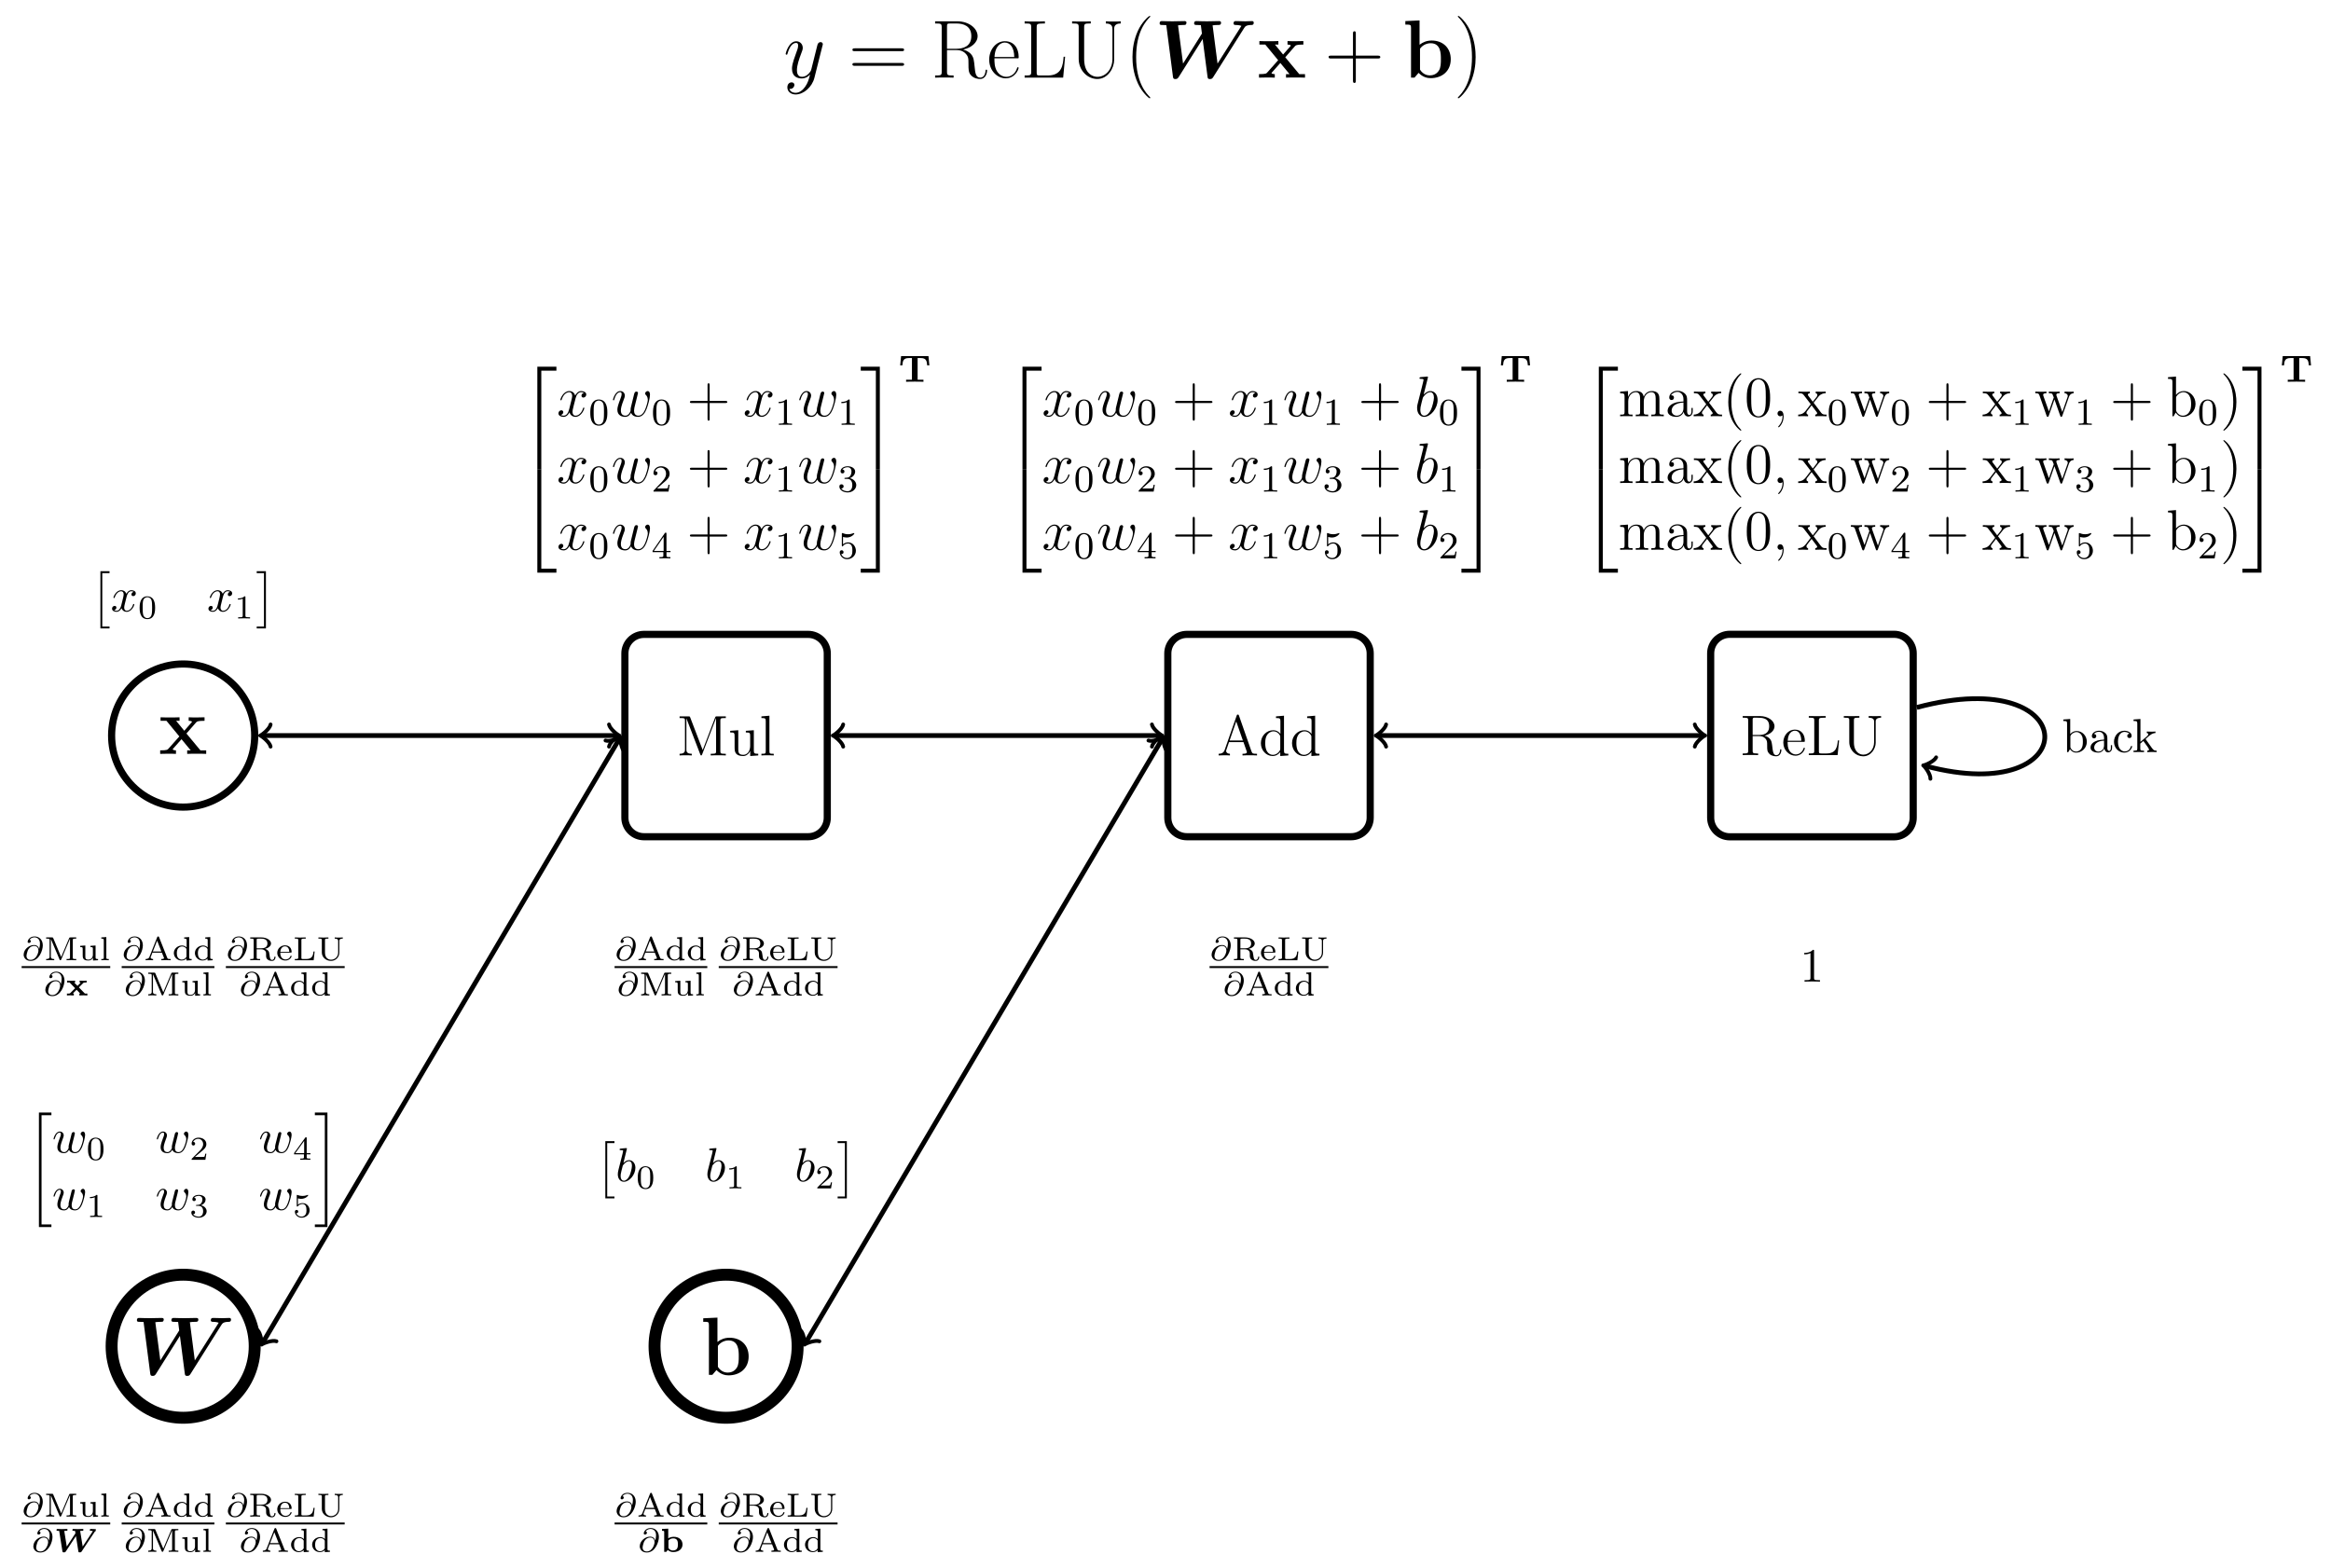 <?xml version="1.0" encoding="UTF-8"?>
<svg xmlns="http://www.w3.org/2000/svg" xmlns:xlink="http://www.w3.org/1999/xlink" width="486.817pt" height="327.476pt" viewBox="0 0 486.817 327.476" version="1.1">
<defs>
<g>
<symbol overflow="visible" id="glyph0-0">
<path style="stroke:none;" d=""/>
</symbol>
<symbol overflow="visible" id="glyph0-1">
<path style="stroke:none;" d="M 4.531 1.922 C 4.062 2.578 3.391 3.172 2.547 3.172 C 2.344 3.172 1.516 3.141 1.25 2.344 C 1.312 2.359 1.391 2.359 1.422 2.359 C 1.953 2.359 2.297 1.906 2.297 1.516 C 2.297 1.125 1.969 0.984 1.703 0.984 C 1.422 0.984 0.828 1.188 0.828 2.031 C 0.828 2.906 1.562 3.516 2.547 3.516 C 4.266 3.516 6.016 1.922 6.484 0.016 L 8.172 -6.703 C 8.203 -6.781 8.234 -6.891 8.234 -6.984 C 8.234 -7.25 8.031 -7.422 7.766 -7.422 C 7.609 -7.422 7.25 -7.359 7.109 -6.828 L 5.844 -1.781 C 5.75 -1.469 5.75 -1.422 5.609 -1.234 C 5.266 -0.75 4.703 -0.172 3.875 -0.172 C 2.906 -0.172 2.828 -1.125 2.828 -1.578 C 2.828 -2.562 3.281 -3.891 3.75 -5.125 C 3.938 -5.625 4.047 -5.875 4.047 -6.219 C 4.047 -6.938 3.531 -7.594 2.688 -7.594 C 1.109 -7.594 0.469 -5.094 0.469 -4.953 C 0.469 -4.891 0.531 -4.797 0.656 -4.797 C 0.812 -4.797 0.828 -4.875 0.891 -5.109 C 1.312 -6.562 1.969 -7.25 2.641 -7.25 C 2.797 -7.25 3.078 -7.25 3.078 -6.688 C 3.078 -6.234 2.891 -5.734 2.641 -5.078 C 1.797 -2.828 1.797 -2.25 1.797 -1.844 C 1.797 -0.203 2.969 0.172 3.828 0.172 C 4.328 0.172 4.938 0.016 5.547 -0.625 L 5.562 -0.609 C 5.297 0.406 5.125 1.078 4.531 1.922 Z M 4.531 1.922 "/>
</symbol>
<symbol overflow="visible" id="glyph1-0">
<path style="stroke:none;" d=""/>
</symbol>
<symbol overflow="visible" id="glyph1-1">
<path style="stroke:none;" d="M 11.078 -5.531 C 11.328 -5.531 11.594 -5.531 11.594 -5.812 C 11.594 -6.125 11.297 -6.125 11 -6.125 L 1.375 -6.125 C 1.078 -6.125 0.797 -6.125 0.797 -5.812 C 0.797 -5.531 1.047 -5.531 1.312 -5.531 Z M 11 -2.469 C 11.297 -2.469 11.594 -2.469 11.594 -2.766 C 11.594 -3.062 11.328 -3.062 11.078 -3.062 L 1.312 -3.062 C 1.047 -3.062 0.797 -3.062 0.797 -2.766 C 0.797 -2.469 1.078 -2.469 1.375 -2.469 Z M 11 -2.469 "/>
</symbol>
<symbol overflow="visible" id="glyph1-2">
<path style="stroke:none;" d="M 6.75 -5.875 C 8.391 -6.203 9.766 -7.297 9.766 -8.672 C 9.766 -10.297 7.938 -11.766 5.531 -11.766 L 0.891 -11.766 L 0.891 -11.312 C 2.078 -11.312 2.266 -11.312 2.266 -10.531 L 2.266 -1.219 C 2.266 -0.453 2.078 -0.453 0.891 -0.453 L 0.891 0 C 1.391 -0.031 2.297 -0.031 2.828 -0.031 C 3.359 -0.031 4.25 -0.031 4.75 0 L 4.75 -0.453 C 3.562 -0.453 3.375 -0.453 3.375 -1.219 L 3.375 -5.75 L 5.391 -5.75 C 6.375 -5.75 6.922 -5.359 7.156 -5.125 C 7.859 -4.453 7.859 -4 7.859 -2.828 C 7.859 -1.672 7.859 -1.078 8.375 -0.5 C 9.016 0.203 9.906 0.281 10.281 0.281 C 11.547 0.281 11.75 -1.156 11.75 -1.453 C 11.75 -1.547 11.75 -1.672 11.594 -1.672 C 11.453 -1.672 11.438 -1.562 11.438 -1.5 C 11.344 -0.375 10.844 0 10.312 0 C 9.359 0 9.266 -1.078 9.156 -2.141 C 9.109 -2.5 9.078 -2.75 9.047 -3.141 C 8.938 -4 8.797 -5.25 6.75 -5.875 Z M 5.344 -6.031 L 3.375 -6.031 L 3.375 -10.641 C 3.375 -11.234 3.406 -11.312 4.094 -11.312 L 5.359 -11.312 C 6.781 -11.312 8.453 -10.812 8.453 -8.672 C 8.453 -6.453 6.625 -6.031 5.344 -6.031 Z M 5.344 -6.031 "/>
</symbol>
<symbol overflow="visible" id="glyph1-3">
<path style="stroke:none;" d="M 6.562 -4.047 C 6.625 -4.109 6.625 -4.156 6.625 -4.328 C 6.625 -6.078 5.703 -7.609 3.734 -7.609 C 1.906 -7.609 0.469 -5.875 0.469 -3.75 C 0.469 -1.516 2.094 0.141 3.922 0.141 C 5.859 0.141 6.609 -1.688 6.609 -2.047 C 6.609 -2.172 6.516 -2.172 6.469 -2.172 C 6.359 -2.172 6.344 -2.141 6.266 -1.922 C 5.891 -0.75 4.938 -0.172 4.047 -0.172 C 3.312 -0.172 2.562 -0.578 2.094 -1.344 C 1.562 -2.219 1.562 -3.234 1.562 -4.047 Z M 1.578 -4.312 C 1.703 -6.781 3.031 -7.328 3.719 -7.328 C 4.891 -7.328 5.688 -6.234 5.703 -4.312 Z M 1.578 -4.312 "/>
</symbol>
<symbol overflow="visible" id="glyph1-4">
<path style="stroke:none;" d="M 9.328 -4.359 L 9.016 -4.359 C 8.891 -2.656 8.656 -0.453 5.719 -0.453 L 4.109 -0.453 C 3.422 -0.453 3.391 -0.531 3.391 -1.125 L 3.391 -10.516 C 3.391 -11.141 3.422 -11.312 4.734 -11.312 L 5.109 -11.312 L 5.109 -11.766 C 4.406 -11.719 3.578 -11.719 2.875 -11.719 C 2.344 -11.719 1.375 -11.719 0.875 -11.766 L 0.875 -11.312 C 2.062 -11.312 2.25 -11.312 2.25 -10.531 L 2.25 -1.219 C 2.25 -0.453 2.062 -0.453 0.875 -0.453 L 0.875 0 L 8.922 0 Z M 9.328 -4.359 "/>
</symbol>
<symbol overflow="visible" id="glyph1-5">
<path style="stroke:none;" d="M 9.297 -3.938 C 9.297 -1.641 7.797 -0.172 6.172 -0.172 C 5.281 -0.172 4.5 -0.641 4.016 -1.359 C 3.469 -2.188 3.391 -3.25 3.391 -3.859 L 3.391 -10.531 C 3.391 -11.312 3.578 -11.312 4.766 -11.312 L 4.766 -11.766 C 4.266 -11.719 3.359 -11.719 2.828 -11.719 C 2.297 -11.719 1.375 -11.719 0.875 -11.766 L 0.875 -11.312 C 2.062 -11.312 2.25 -11.312 2.25 -10.531 L 2.25 -3.938 C 2.25 -1.469 4.125 0.281 6.125 0.281 C 8.375 0.281 9.656 -2.016 9.656 -3.703 L 9.656 -10.25 C 9.656 -11.203 10.531 -11.312 11.031 -11.312 L 11.031 -11.766 C 10.641 -11.719 9.922 -11.719 9.484 -11.719 C 9.062 -11.719 8.312 -11.719 7.922 -11.766 L 7.922 -11.312 C 9.297 -11.312 9.297 -10.5 9.297 -10.078 Z M 9.297 -3.938 "/>
</symbol>
<symbol overflow="visible" id="glyph1-6">
<path style="stroke:none;" d="M 5.266 4.203 C 5.266 4.188 5.266 4.156 5.219 4.094 C 4.422 3.281 2.312 1.078 2.312 -4.281 C 2.312 -9.656 4.391 -11.844 5.234 -12.703 C 5.234 -12.719 5.266 -12.766 5.266 -12.812 C 5.266 -12.859 5.219 -12.891 5.141 -12.891 C 4.953 -12.891 3.5 -11.625 2.656 -9.734 C 1.797 -7.812 1.547 -5.953 1.547 -4.312 C 1.547 -3.062 1.672 -0.969 2.703 1.25 C 3.531 3.047 4.938 4.312 5.141 4.312 C 5.234 4.312 5.266 4.266 5.266 4.203 Z M 5.266 4.203 "/>
</symbol>
<symbol overflow="visible" id="glyph1-7">
<path style="stroke:none;" d="M 6.484 -4 L 11.047 -4 C 11.297 -4 11.594 -4 11.594 -4.281 C 11.594 -4.594 11.312 -4.594 11.047 -4.594 L 6.484 -4.594 L 6.484 -9.156 C 6.484 -9.406 6.484 -9.688 6.203 -9.688 C 5.891 -9.688 5.891 -9.422 5.891 -9.156 L 5.891 -4.594 L 1.328 -4.594 C 1.078 -4.594 0.797 -4.594 0.797 -4.312 C 0.797 -4 1.062 -4 1.328 -4 L 5.891 -4 L 5.891 0.562 C 5.891 0.812 5.891 1.109 6.188 1.109 C 6.484 1.109 6.484 0.828 6.484 0.562 Z M 6.484 -4 "/>
</symbol>
<symbol overflow="visible" id="glyph1-8">
<path style="stroke:none;" d="M 4.531 -4.281 C 4.531 -5.531 4.406 -7.625 3.375 -9.844 C 2.547 -11.641 1.141 -12.891 0.938 -12.891 C 0.875 -12.891 0.812 -12.875 0.812 -12.797 C 0.812 -12.766 0.828 -12.734 0.844 -12.703 C 1.672 -11.844 3.766 -9.656 3.766 -4.312 C 3.766 1.062 1.688 3.25 0.844 4.109 C 0.828 4.156 0.812 4.172 0.812 4.203 C 0.812 4.281 0.875 4.312 0.938 4.312 C 1.125 4.312 2.578 3.031 3.422 1.141 C 4.281 -0.781 4.531 -2.641 4.531 -4.281 Z M 4.531 -4.281 "/>
</symbol>
<symbol overflow="visible" id="glyph2-0">
<path style="stroke:none;" d=""/>
</symbol>
<symbol overflow="visible" id="glyph2-1">
<path style="stroke:none;" d="M 18.766 -10.344 C 18.969 -10.672 19.188 -10.984 20.266 -11 C 20.469 -11 20.781 -11 20.781 -11.5 C 20.781 -11.656 20.641 -11.812 20.469 -11.812 C 20.016 -11.812 19.484 -11.766 19.016 -11.766 C 18.359 -11.766 17.672 -11.812 17.031 -11.812 C 16.891 -11.812 16.562 -11.812 16.562 -11.312 C 16.562 -11 16.875 -11 17 -11 C 17.062 -11 17.75 -11 18.203 -10.812 L 13.219 -2.938 L 12.188 -10.922 C 12.516 -10.984 13.047 -11 13.312 -11 C 13.672 -11 13.953 -11 13.953 -11.5 C 13.953 -11.516 13.953 -11.812 13.578 -11.812 C 13.016 -11.812 11.625 -11.766 11.047 -11.766 C 10.688 -11.766 10.312 -11.781 9.953 -11.781 C 9.453 -11.781 8.828 -11.812 8.797 -11.812 C 8.672 -11.812 8.328 -11.812 8.328 -11.312 C 8.328 -11 8.625 -11 8.906 -11 C 9.156 -11 9.5 -10.984 9.734 -10.969 L 9.953 -9.25 C 9.953 -9.188 9.953 -9.156 9.812 -8.969 L 6.016 -2.938 L 4.969 -10.922 C 5.297 -10.984 5.844 -11 6.094 -11 C 6.484 -11 6.516 -11.016 6.594 -11.109 C 6.703 -11.188 6.734 -11.484 6.734 -11.5 C 6.734 -11.516 6.734 -11.812 6.375 -11.812 C 5.797 -11.812 4.391 -11.766 3.828 -11.766 C 3.469 -11.766 3.078 -11.781 2.719 -11.781 C 2.25 -11.781 1.594 -11.812 1.578 -11.812 C 1.453 -11.812 1.125 -11.812 1.125 -11.312 C 1.125 -11 1.391 -11 1.688 -11 C 1.953 -11 2.297 -10.984 2.516 -10.969 L 3.906 -0.219 C 3.953 0.125 4 0.297 4.406 0.297 C 4.766 0.297 4.922 0.172 5.125 -0.156 L 10.109 -8.062 L 11.125 -0.219 C 11.172 0.172 11.234 0.297 11.641 0.297 C 12.016 0.297 12.156 0.156 12.344 -0.156 Z M 18.766 -10.344 "/>
</symbol>
<symbol overflow="visible" id="glyph3-0">
<path style="stroke:none;" d=""/>
</symbol>
<symbol overflow="visible" id="glyph3-1">
<path style="stroke:none;" d="M 5.797 -4.25 L 7.797 -6.547 C 7.984 -6.766 8.141 -6.906 9.578 -6.906 L 9.578 -7.641 C 8.609 -7.609 8.578 -7.609 7.984 -7.609 C 7.484 -7.609 6.75 -7.609 6.266 -7.641 L 6.266 -6.906 C 6.594 -6.906 6.953 -6.812 6.953 -6.703 C 6.953 -6.656 6.875 -6.547 6.828 -6.516 L 5.344 -4.828 L 3.641 -6.906 L 4.359 -6.906 L 4.359 -7.641 C 3.953 -7.609 2.797 -7.609 2.328 -7.609 C 1.812 -7.609 0.875 -7.609 0.391 -7.641 L 0.391 -6.906 L 1.625 -6.906 L 4.312 -3.641 L 2.062 -1.109 C 1.859 -0.859 1.734 -0.734 0.312 -0.734 L 0.312 0 C 1.344 -0.031 1.375 -0.031 1.906 -0.031 C 2.406 -0.031 3.141 -0.031 3.609 0 L 3.609 -0.734 C 3.281 -0.734 2.922 -0.828 2.922 -0.953 C 2.922 -0.969 2.922 -0.984 3.047 -1.125 L 4.766 -3.062 L 6.688 -0.734 L 5.953 -0.734 L 5.953 0 C 6.375 -0.031 7.531 -0.031 8 -0.031 C 8.516 -0.031 9.438 -0.031 9.922 0 L 9.922 -0.734 L 8.719 -0.734 Z M 5.797 -4.25 "/>
</symbol>
<symbol overflow="visible" id="glyph3-2">
<path style="stroke:none;" d="M 3.578 -11.953 L 0.609 -11.812 L 0.609 -11.078 C 1.672 -11.078 1.797 -11.078 1.797 -10.406 L 1.797 0 L 2.516 0 C 2.812 -0.328 3.094 -0.656 3.375 -1 C 4.25 -0.094 5.203 0.109 5.891 0.109 C 8.266 0.109 10.094 -1.344 10.094 -3.844 C 10.094 -6.203 8.469 -7.75 6.109 -7.75 C 5.094 -7.75 4.281 -7.422 3.578 -6.875 Z M 3.672 -6.047 C 4.266 -6.875 5.172 -7.188 5.891 -7.188 C 8.031 -7.188 8.031 -5 8.031 -3.859 C 8.031 -3.078 8.031 -2.094 7.609 -1.469 C 7.078 -0.641 6.266 -0.469 5.719 -0.469 C 4.547 -0.469 3.906 -1.297 3.672 -1.672 Z M 3.672 -6.047 "/>
</symbol>
<symbol overflow="visible" id="glyph4-0">
<path style="stroke:none;" d=""/>
</symbol>
<symbol overflow="visible" id="glyph4-1">
<path style="stroke:none;" d="M 2.016 11.547 L 3.922 11.547 L 3.922 11.156 L 2.406 11.156 L 2.406 0 L 3.922 0 L 3.922 -0.406 L 2.016 -0.406 Z M 2.016 11.547 "/>
</symbol>
<symbol overflow="visible" id="glyph4-2">
<path style="stroke:none;" d="M 2.141 11.547 L 2.141 -0.406 L 0.219 -0.406 L 0.219 0 L 1.734 0 L 1.734 11.156 L 0.219 11.156 L 0.219 11.547 Z M 2.141 11.547 "/>
</symbol>
<symbol overflow="visible" id="glyph4-3">
<path style="stroke:none;" d="M 2.5 23.516 L 5.109 23.516 L 5.109 22.969 L 3.047 22.969 L 3.047 0.156 L 5.109 0.156 L 5.109 -0.406 L 2.5 -0.406 Z M 2.5 23.516 "/>
</symbol>
<symbol overflow="visible" id="glyph4-4">
<path style="stroke:none;" d="M 2.219 22.969 L 0.141 22.969 L 0.141 23.516 L 2.766 23.516 L 2.766 -0.406 L 0.141 -0.406 L 0.141 0.156 L 2.219 0.156 Z M 2.219 22.969 "/>
</symbol>
<symbol overflow="visible" id="glyph5-0">
<path style="stroke:none;" d=""/>
</symbol>
<symbol overflow="visible" id="glyph5-1">
<path style="stroke:none;" d="M 3.328 -3.016 C 3.391 -3.266 3.625 -4.188 4.312 -4.188 C 4.359 -4.188 4.609 -4.188 4.812 -4.062 C 4.531 -4 4.344 -3.766 4.344 -3.516 C 4.344 -3.359 4.453 -3.172 4.719 -3.172 C 4.938 -3.172 5.25 -3.344 5.25 -3.75 C 5.25 -4.266 4.672 -4.406 4.328 -4.406 C 3.75 -4.406 3.406 -3.875 3.281 -3.656 C 3.031 -4.312 2.5 -4.406 2.203 -4.406 C 1.172 -4.406 0.594 -3.125 0.594 -2.875 C 0.594 -2.766 0.703 -2.766 0.719 -2.766 C 0.797 -2.766 0.828 -2.797 0.844 -2.875 C 1.188 -3.938 1.844 -4.188 2.188 -4.188 C 2.375 -4.188 2.719 -4.094 2.719 -3.516 C 2.719 -3.203 2.547 -2.547 2.188 -1.141 C 2.031 -0.531 1.672 -0.109 1.234 -0.109 C 1.172 -0.109 0.953 -0.109 0.734 -0.234 C 0.984 -0.297 1.203 -0.5 1.203 -0.781 C 1.203 -1.047 0.984 -1.125 0.844 -1.125 C 0.531 -1.125 0.297 -0.875 0.297 -0.547 C 0.297 -0.094 0.781 0.109 1.219 0.109 C 1.891 0.109 2.25 -0.594 2.266 -0.641 C 2.391 -0.281 2.75 0.109 3.344 0.109 C 4.375 0.109 4.938 -1.172 4.938 -1.422 C 4.938 -1.531 4.859 -1.531 4.828 -1.531 C 4.734 -1.531 4.719 -1.484 4.688 -1.422 C 4.359 -0.344 3.688 -0.109 3.375 -0.109 C 2.984 -0.109 2.828 -0.422 2.828 -0.766 C 2.828 -0.984 2.875 -1.203 2.984 -1.641 Z M 3.328 -3.016 "/>
</symbol>
<symbol overflow="visible" id="glyph5-2">
<path style="stroke:none;" d="M 4.609 -3.375 C 4.656 -3.594 4.75 -3.969 4.75 -4.031 C 4.75 -4.203 4.609 -4.297 4.469 -4.297 C 4.344 -4.297 4.172 -4.219 4.094 -4.016 C 4.062 -3.953 3.594 -2.047 3.531 -1.781 C 3.453 -1.484 3.438 -1.312 3.438 -1.125 C 3.438 -1.016 3.438 -1 3.453 -0.953 C 3.219 -0.422 2.922 -0.109 2.531 -0.109 C 1.734 -0.109 1.734 -0.844 1.734 -1.016 C 1.734 -1.328 1.781 -1.719 2.25 -2.953 C 2.359 -3.25 2.422 -3.391 2.422 -3.594 C 2.422 -4.031 2.094 -4.406 1.609 -4.406 C 0.656 -4.406 0.297 -2.953 0.297 -2.875 C 0.297 -2.766 0.391 -2.766 0.406 -2.766 C 0.516 -2.766 0.516 -2.797 0.562 -2.953 C 0.844 -3.875 1.219 -4.188 1.578 -4.188 C 1.672 -4.188 1.828 -4.172 1.828 -3.859 C 1.828 -3.609 1.719 -3.328 1.641 -3.156 C 1.203 -1.984 1.094 -1.531 1.094 -1.141 C 1.094 -0.234 1.75 0.109 2.5 0.109 C 2.672 0.109 3.141 0.109 3.531 -0.594 C 3.797 0.047 4.484 0.109 4.781 0.109 C 5.531 0.109 5.969 -0.516 6.234 -1.109 C 6.562 -1.891 6.891 -3.234 6.891 -3.703 C 6.891 -4.25 6.625 -4.406 6.453 -4.406 C 6.203 -4.406 5.953 -4.141 5.953 -3.922 C 5.953 -3.797 6.016 -3.734 6.094 -3.656 C 6.203 -3.547 6.453 -3.297 6.453 -2.812 C 6.453 -2.469 6.172 -1.5 5.906 -0.984 C 5.656 -0.453 5.297 -0.109 4.812 -0.109 C 4.344 -0.109 4.078 -0.406 4.078 -0.984 C 4.078 -1.25 4.141 -1.562 4.188 -1.703 Z M 4.609 -3.375 "/>
</symbol>
<symbol overflow="visible" id="glyph5-3">
<path style="stroke:none;" d="M 2.375 -6.812 C 2.375 -6.812 2.375 -6.922 2.25 -6.922 C 2.031 -6.922 1.297 -6.844 1.031 -6.812 C 0.953 -6.812 0.844 -6.797 0.844 -6.625 C 0.844 -6.5 0.938 -6.5 1.094 -6.5 C 1.562 -6.5 1.578 -6.438 1.578 -6.328 C 1.578 -6.266 1.5 -5.922 1.453 -5.719 L 0.625 -2.469 C 0.516 -1.969 0.469 -1.797 0.469 -1.453 C 0.469 -0.516 1 0.109 1.734 0.109 C 2.906 0.109 4.141 -1.375 4.141 -2.812 C 4.141 -3.719 3.609 -4.406 2.812 -4.406 C 2.359 -4.406 1.938 -4.109 1.641 -3.812 Z M 1.453 -3.047 C 1.5 -3.266 1.5 -3.281 1.594 -3.391 C 2.078 -4.031 2.531 -4.188 2.797 -4.188 C 3.156 -4.188 3.422 -3.891 3.422 -3.25 C 3.422 -2.656 3.094 -1.516 2.906 -1.141 C 2.578 -0.469 2.125 -0.109 1.734 -0.109 C 1.391 -0.109 1.062 -0.375 1.062 -1.109 C 1.062 -1.312 1.062 -1.5 1.219 -2.125 Z M 1.453 -3.047 "/>
</symbol>
<symbol overflow="visible" id="glyph6-0">
<path style="stroke:none;" d=""/>
</symbol>
<symbol overflow="visible" id="glyph6-1">
<path style="stroke:none;" d="M 3.594 -2.219 C 3.594 -2.984 3.5 -3.547 3.188 -4.031 C 2.969 -4.344 2.531 -4.625 1.984 -4.625 C 0.359 -4.625 0.359 -2.719 0.359 -2.219 C 0.359 -1.719 0.359 0.141 1.984 0.141 C 3.594 0.141 3.594 -1.719 3.594 -2.219 Z M 1.984 -0.062 C 1.656 -0.062 1.234 -0.25 1.094 -0.812 C 1 -1.219 1 -1.797 1 -2.312 C 1 -2.828 1 -3.359 1.094 -3.734 C 1.25 -4.281 1.688 -4.438 1.984 -4.438 C 2.359 -4.438 2.719 -4.203 2.844 -3.797 C 2.953 -3.422 2.969 -2.922 2.969 -2.312 C 2.969 -1.797 2.969 -1.281 2.875 -0.844 C 2.734 -0.203 2.266 -0.062 1.984 -0.062 Z M 1.984 -0.062 "/>
</symbol>
<symbol overflow="visible" id="glyph6-2">
<path style="stroke:none;" d="M 2.328 -4.438 C 2.328 -4.625 2.328 -4.625 2.125 -4.625 C 1.672 -4.188 1.047 -4.188 0.766 -4.188 L 0.766 -3.938 C 0.922 -3.938 1.391 -3.938 1.766 -4.125 L 1.766 -0.578 C 1.766 -0.344 1.766 -0.25 1.078 -0.25 L 0.812 -0.25 L 0.812 0 C 0.938 0 1.797 -0.031 2.047 -0.031 C 2.266 -0.031 3.141 0 3.297 0 L 3.297 -0.25 L 3.031 -0.25 C 2.328 -0.25 2.328 -0.344 2.328 -0.578 Z M 2.328 -4.438 "/>
</symbol>
<symbol overflow="visible" id="glyph6-3">
<path style="stroke:none;" d="M 1.922 -4.609 C 1.859 -4.766 1.797 -4.766 1.656 -4.766 L 0.438 -4.766 L 0.438 -4.516 L 0.594 -4.516 C 1.141 -4.516 1.156 -4.438 1.156 -4.188 L 1.156 -0.75 C 1.156 -0.562 1.156 -0.25 0.438 -0.25 L 0.438 0 C 0.719 -0.016 1 -0.031 1.281 -0.031 C 1.562 -0.031 1.844 -0.016 2.125 0 L 2.125 -0.25 C 1.422 -0.25 1.422 -0.562 1.422 -0.75 L 1.422 -4.438 L 3.234 -0.156 C 3.266 -0.078 3.297 0 3.406 0 C 3.453 0 3.516 -0.016 3.578 -0.141 L 5.422 -4.5 L 5.422 -0.562 C 5.422 -0.328 5.406 -0.25 4.875 -0.25 L 4.703 -0.25 L 4.703 0 C 5.031 -0.016 5.422 -0.031 5.719 -0.031 C 6 -0.031 6.391 -0.016 6.719 0 L 6.719 -0.25 L 6.562 -0.25 C 6.016 -0.25 6 -0.328 6 -0.562 L 6 -4.188 C 6 -4.438 6.016 -4.516 6.562 -4.516 L 6.719 -4.516 L 6.719 -4.766 L 5.516 -4.766 C 5.375 -4.766 5.312 -4.766 5.25 -4.625 L 3.578 -0.672 Z M 1.922 -4.609 "/>
</symbol>
<symbol overflow="visible" id="glyph6-4">
<path style="stroke:none;" d="M 2.516 -3 L 2.516 -2.75 C 2.984 -2.75 3.031 -2.703 3.031 -2.359 L 3.031 -1.156 C 3.031 -0.547 2.641 -0.125 2.109 -0.125 C 1.484 -0.125 1.453 -0.422 1.453 -0.781 L 1.453 -3.078 L 0.375 -3 L 0.375 -2.75 C 0.906 -2.75 0.906 -2.719 0.906 -2.109 L 0.906 -1.062 C 0.906 -0.578 0.906 0.062 2.062 0.062 C 2.219 0.062 2.719 0.062 3.062 -0.516 L 3.062 0.062 L 4.109 0 L 4.109 -0.25 C 3.641 -0.25 3.594 -0.297 3.594 -0.641 L 3.594 -3.078 Z M 2.516 -3 "/>
</symbol>
<symbol overflow="visible" id="glyph6-5">
<path style="stroke:none;" d="M 1.438 -4.844 L 0.391 -4.766 L 0.391 -4.516 C 0.859 -4.516 0.906 -4.453 0.906 -4.125 L 0.906 -0.547 C 0.906 -0.25 0.844 -0.25 0.391 -0.25 L 0.391 0 C 0.406 0 0.891 -0.031 1.172 -0.031 C 1.438 -0.031 1.688 -0.016 1.953 0 L 1.953 -0.25 C 1.5 -0.25 1.438 -0.25 1.438 -0.547 Z M 1.438 -4.844 "/>
</symbol>
<symbol overflow="visible" id="glyph6-6">
<path style="stroke:none;" d="M 3.125 -4.812 C 3.094 -4.922 3.062 -4.969 2.938 -4.969 C 2.797 -4.969 2.781 -4.922 2.734 -4.812 L 1.125 -0.734 C 1.062 -0.562 0.938 -0.25 0.312 -0.25 L 0.312 0 C 0.547 -0.016 0.797 -0.031 1.031 -0.031 C 1.312 -0.031 1.828 0 1.875 0 L 1.875 -0.25 C 1.562 -0.25 1.359 -0.391 1.359 -0.578 C 1.359 -0.641 1.375 -0.656 1.406 -0.719 L 1.734 -1.578 L 3.719 -1.578 L 4.125 -0.562 C 4.125 -0.531 4.156 -0.484 4.156 -0.453 C 4.156 -0.25 3.781 -0.25 3.594 -0.25 L 3.594 0 C 3.938 -0.016 4.391 -0.031 4.625 -0.031 C 4.953 -0.031 5.484 0 5.547 0 L 5.547 -0.25 L 5.422 -0.25 C 4.953 -0.25 4.906 -0.328 4.828 -0.516 Z M 2.719 -4.094 L 3.609 -1.828 L 1.828 -1.828 Z M 2.719 -4.094 "/>
</symbol>
<symbol overflow="visible" id="glyph6-7">
<path style="stroke:none;" d="M 2.484 -4.766 L 2.484 -4.516 C 2.953 -4.516 3 -4.453 3 -4.125 L 3 -2.672 C 2.75 -2.922 2.406 -3.078 2.031 -3.078 C 1.094 -3.078 0.328 -2.375 0.328 -1.5 C 0.328 -0.625 1.062 0.062 1.938 0.062 C 2.516 0.062 2.859 -0.234 2.969 -0.359 L 2.969 0.062 L 4.047 0 L 4.047 -0.25 C 3.578 -0.25 3.531 -0.297 3.531 -0.641 L 3.531 -4.844 Z M 2.969 -0.734 C 2.797 -0.406 2.438 -0.125 1.984 -0.125 C 1.594 -0.125 1.312 -0.359 1.172 -0.562 C 1.031 -0.766 0.953 -1.047 0.953 -1.484 C 0.953 -1.656 0.953 -2.172 1.234 -2.5 C 1.516 -2.812 1.859 -2.875 2.062 -2.875 C 2.391 -2.875 2.703 -2.719 2.891 -2.469 C 2.969 -2.359 2.969 -2.359 2.969 -2.219 Z M 2.969 -0.734 "/>
</symbol>
<symbol overflow="visible" id="glyph6-8">
<path style="stroke:none;" d="M 3.5 -2.375 C 4.125 -2.516 4.75 -2.938 4.75 -3.5 C 4.75 -4.188 3.828 -4.766 2.75 -4.766 L 0.406 -4.766 L 0.406 -4.516 L 0.578 -4.516 C 1.109 -4.516 1.125 -4.438 1.125 -4.188 L 1.125 -0.562 C 1.125 -0.328 1.109 -0.25 0.578 -0.25 L 0.406 -0.25 L 0.406 0 C 0.406 0 1.156 -0.031 1.438 -0.031 C 1.734 -0.031 2.125 -0.016 2.469 0 L 2.469 -0.25 L 2.312 -0.25 C 1.766 -0.25 1.75 -0.328 1.75 -0.562 L 1.75 -2.281 L 2.688 -2.281 C 2.812 -2.281 3.172 -2.281 3.484 -2 C 3.719 -1.781 3.719 -1.609 3.719 -1.141 C 3.719 -0.688 3.719 -0.406 4.047 -0.141 C 4.344 0.109 4.75 0.141 4.953 0.141 C 5.547 0.141 5.688 -0.422 5.688 -0.641 C 5.688 -0.688 5.688 -0.766 5.578 -0.766 C 5.469 -0.766 5.469 -0.703 5.453 -0.641 C 5.422 -0.234 5.188 -0.062 4.969 -0.062 C 4.578 -0.062 4.516 -0.469 4.438 -1.094 C 4.359 -1.656 4.344 -1.766 4.141 -2 C 4.062 -2.078 3.875 -2.266 3.5 -2.375 Z M 2.656 -2.484 L 1.75 -2.484 L 1.75 -4.234 C 1.75 -4.438 1.766 -4.484 1.938 -4.5 C 2 -4.516 2.234 -4.516 2.391 -4.516 C 3.047 -4.516 4 -4.516 4 -3.5 C 4 -2.719 3.406 -2.484 2.656 -2.484 Z M 2.656 -2.484 "/>
</symbol>
<symbol overflow="visible" id="glyph6-9">
<path style="stroke:none;" d="M 3.062 -1.594 C 3.219 -1.594 3.266 -1.594 3.266 -1.734 C 3.266 -2.359 2.922 -3.109 1.875 -3.109 C 0.969 -3.109 0.266 -2.391 0.266 -1.531 C 0.266 -0.641 1.047 0.062 1.969 0.062 C 2.906 0.062 3.266 -0.688 3.266 -0.844 C 3.266 -0.859 3.25 -0.938 3.141 -0.938 C 3.047 -0.938 3.031 -0.891 3.016 -0.828 C 2.797 -0.266 2.266 -0.156 2.016 -0.156 C 1.688 -0.156 1.375 -0.297 1.172 -0.562 C 0.906 -0.891 0.906 -1.312 0.906 -1.594 Z M 0.906 -1.766 C 0.984 -2.75 1.609 -2.906 1.875 -2.906 C 2.734 -2.906 2.766 -1.938 2.781 -1.766 Z M 0.906 -1.766 "/>
</symbol>
<symbol overflow="visible" id="glyph6-10">
<path style="stroke:none;" d="M 4.531 -1.828 L 4.297 -1.828 C 4.219 -1.156 4.125 -0.25 2.797 -0.25 L 2.109 -0.25 C 1.781 -0.25 1.766 -0.312 1.766 -0.516 L 1.766 -4.188 C 1.766 -4.422 1.766 -4.516 2.422 -4.516 L 2.672 -4.516 L 2.672 -4.766 C 2.516 -4.75 1.625 -4.734 1.453 -4.734 C 1.188 -4.734 0.391 -4.766 0.391 -4.766 L 0.391 -4.516 L 0.562 -4.516 C 1.094 -4.516 1.109 -4.438 1.109 -4.188 L 1.109 -0.562 C 1.109 -0.328 1.094 -0.25 0.562 -0.25 L 0.391 -0.25 L 0.391 0 L 4.328 0 Z M 4.531 -1.828 "/>
</symbol>
<symbol overflow="visible" id="glyph6-11">
<path style="stroke:none;" d="M 4.766 -4 C 4.766 -4.188 4.766 -4.516 5.484 -4.516 L 5.484 -4.766 C 5.203 -4.734 4.906 -4.734 4.641 -4.734 C 4.359 -4.734 4.062 -4.734 3.797 -4.766 L 3.797 -4.516 C 4.516 -4.516 4.516 -4.188 4.516 -4 L 4.516 -1.609 C 4.516 -0.656 3.766 -0.109 3.047 -0.109 C 2.641 -0.109 1.766 -0.328 1.766 -1.578 L 1.766 -4.188 C 1.766 -4.438 1.781 -4.516 2.328 -4.516 L 2.484 -4.516 L 2.484 -4.766 C 2.141 -4.75 1.688 -4.734 1.438 -4.734 C 1.188 -4.734 0.734 -4.75 0.391 -4.766 L 0.391 -4.516 L 0.562 -4.516 C 1.094 -4.516 1.109 -4.438 1.109 -4.188 L 1.109 -1.609 C 1.109 -0.594 2 0.141 3.031 0.141 C 3.984 0.141 4.766 -0.625 4.766 -1.594 Z M 4.766 -4 "/>
</symbol>
<symbol overflow="visible" id="glyph6-12">
<path style="stroke:none;" d="M 3.516 -1.266 L 3.281 -1.266 C 3.266 -1.109 3.188 -0.703 3.094 -0.641 C 3.047 -0.594 2.516 -0.594 2.406 -0.594 L 1.125 -0.594 C 1.859 -1.234 2.109 -1.438 2.516 -1.766 C 3.031 -2.172 3.516 -2.609 3.516 -3.266 C 3.516 -4.109 2.781 -4.625 1.891 -4.625 C 1.031 -4.625 0.438 -4.016 0.438 -3.375 C 0.438 -3.031 0.734 -2.984 0.812 -2.984 C 0.969 -2.984 1.172 -3.109 1.172 -3.359 C 1.172 -3.484 1.125 -3.734 0.766 -3.734 C 0.984 -4.219 1.453 -4.375 1.781 -4.375 C 2.484 -4.375 2.844 -3.828 2.844 -3.266 C 2.844 -2.656 2.406 -2.188 2.188 -1.938 L 0.516 -0.266 C 0.438 -0.203 0.438 -0.188 0.438 0 L 3.312 0 Z M 3.516 -1.266 "/>
</symbol>
<symbol overflow="visible" id="glyph6-13">
<path style="stroke:none;" d="M 3.688 -1.141 L 3.688 -1.391 L 2.906 -1.391 L 2.906 -4.5 C 2.906 -4.641 2.906 -4.703 2.766 -4.703 C 2.672 -4.703 2.641 -4.703 2.578 -4.594 L 0.266 -1.391 L 0.266 -1.141 L 2.328 -1.141 L 2.328 -0.578 C 2.328 -0.328 2.328 -0.25 1.75 -0.25 L 1.562 -0.25 L 1.562 0 C 1.922 -0.016 2.359 -0.031 2.609 -0.031 C 2.875 -0.031 3.312 -0.016 3.672 0 L 3.672 -0.25 L 3.484 -0.25 C 2.906 -0.25 2.906 -0.328 2.906 -0.578 L 2.906 -1.141 Z M 2.375 -3.938 L 2.375 -1.391 L 0.531 -1.391 Z M 2.375 -3.938 "/>
</symbol>
<symbol overflow="visible" id="glyph6-14">
<path style="stroke:none;" d="M 1.906 -2.328 C 2.453 -2.328 2.844 -1.953 2.844 -1.203 C 2.844 -0.344 2.328 -0.078 1.938 -0.078 C 1.656 -0.078 1.031 -0.156 0.75 -0.578 C 1.078 -0.578 1.156 -0.812 1.156 -0.969 C 1.156 -1.188 0.984 -1.344 0.766 -1.344 C 0.578 -1.344 0.375 -1.219 0.375 -0.938 C 0.375 -0.281 1.094 0.141 1.938 0.141 C 2.906 0.141 3.578 -0.516 3.578 -1.203 C 3.578 -1.75 3.141 -2.297 2.375 -2.453 C 3.094 -2.719 3.359 -3.234 3.359 -3.672 C 3.359 -4.219 2.734 -4.625 1.953 -4.625 C 1.188 -4.625 0.594 -4.25 0.594 -3.688 C 0.594 -3.453 0.75 -3.328 0.953 -3.328 C 1.172 -3.328 1.312 -3.484 1.312 -3.672 C 1.312 -3.875 1.172 -4.031 0.953 -4.047 C 1.203 -4.344 1.672 -4.422 1.938 -4.422 C 2.25 -4.422 2.688 -4.266 2.688 -3.672 C 2.688 -3.375 2.594 -3.047 2.406 -2.844 C 2.188 -2.578 1.984 -2.562 1.641 -2.531 C 1.469 -2.516 1.453 -2.516 1.422 -2.516 C 1.406 -2.516 1.344 -2.5 1.344 -2.422 C 1.344 -2.328 1.406 -2.328 1.531 -2.328 Z M 1.906 -2.328 "/>
</symbol>
<symbol overflow="visible" id="glyph6-15">
<path style="stroke:none;" d="M 1.078 -3.891 C 1.438 -3.797 1.641 -3.797 1.75 -3.797 C 2.672 -3.797 3.219 -4.422 3.219 -4.531 C 3.219 -4.609 3.172 -4.625 3.141 -4.625 C 3.125 -4.625 3.109 -4.625 3.078 -4.609 C 2.906 -4.547 2.547 -4.406 2.031 -4.406 C 1.828 -4.406 1.469 -4.422 1.016 -4.594 C 0.938 -4.625 0.922 -4.625 0.922 -4.625 C 0.828 -4.625 0.828 -4.547 0.828 -4.438 L 0.828 -2.391 C 0.828 -2.266 0.828 -2.188 0.938 -2.188 C 1 -2.188 1.016 -2.188 1.078 -2.281 C 1.375 -2.656 1.812 -2.719 2.047 -2.719 C 2.469 -2.719 2.656 -2.391 2.688 -2.328 C 2.812 -2.094 2.859 -1.828 2.859 -1.422 C 2.859 -1.219 2.859 -0.812 2.641 -0.5 C 2.469 -0.25 2.172 -0.078 1.828 -0.078 C 1.375 -0.078 0.906 -0.328 0.734 -0.797 C 1 -0.781 1.141 -0.953 1.141 -1.141 C 1.141 -1.438 0.875 -1.484 0.781 -1.484 C 0.781 -1.484 0.438 -1.484 0.438 -1.109 C 0.438 -0.484 1.016 0.141 1.844 0.141 C 2.734 0.141 3.516 -0.516 3.516 -1.406 C 3.516 -2.188 2.922 -2.906 2.062 -2.906 C 1.75 -2.906 1.391 -2.844 1.078 -2.578 Z M 1.078 -3.891 "/>
</symbol>
<symbol overflow="visible" id="glyph7-0">
<path style="stroke:none;" d=""/>
</symbol>
<symbol overflow="visible" id="glyph7-1">
<path style="stroke:none;" d="M 3.656 -2.359 C 3.562 -2.766 3.25 -3.172 2.594 -3.172 C 1.609 -3.172 0.812 -2.453 0.562 -1.812 C 0.516 -1.703 0.422 -1.422 0.422 -1.141 C 0.422 -0.656 0.797 0.141 1.875 0.141 C 3.688 0.141 4.422 -2.109 4.422 -3.094 C 4.422 -4.297 3.641 -4.969 2.703 -4.969 C 1.562 -4.969 1.25 -4.062 1.25 -3.859 C 1.25 -3.797 1.297 -3.609 1.531 -3.609 C 1.781 -3.609 1.922 -3.812 1.922 -3.984 C 1.922 -4.172 1.781 -4.234 1.656 -4.25 C 2 -4.781 2.578 -4.781 2.688 -4.781 C 3.219 -4.781 3.828 -4.453 3.828 -3.453 C 3.828 -3.156 3.797 -2.906 3.672 -2.359 Z M 1.891 -0.078 C 1.109 -0.078 1.016 -0.672 1.016 -0.891 C 1.016 -1.156 1.203 -1.844 1.281 -2.016 C 1.406 -2.344 1.828 -2.984 2.625 -2.984 C 3.297 -2.984 3.516 -2.453 3.516 -2.031 C 3.516 -1.562 3.062 -0.078 1.891 -0.078 Z M 1.891 -0.078 "/>
</symbol>
<symbol overflow="visible" id="glyph8-0">
<path style="stroke:none;" d=""/>
</symbol>
<symbol overflow="visible" id="glyph8-1">
<path style="stroke:none;" d="M 2.75 -1.688 L 3.719 -2.656 C 3.875 -2.703 4.062 -2.703 4.359 -2.703 L 4.359 -3.094 C 4.141 -3.078 3.906 -3.062 3.688 -3.062 C 3.453 -3.062 2.969 -3.094 2.906 -3.094 L 2.906 -2.703 C 3 -2.703 3.047 -2.688 3.094 -2.656 L 2.453 -2 L 1.766 -2.703 L 1.953 -2.703 L 1.953 -3.094 C 1.922 -3.094 1.359 -3.062 1.078 -3.062 C 0.812 -3.062 0.547 -3.078 0.281 -3.094 L 0.281 -2.703 L 0.812 -2.703 L 1.953 -1.516 L 0.953 -0.5 C 0.859 -0.422 0.844 -0.406 0.641 -0.391 C 0.516 -0.391 0.281 -0.391 0.25 -0.391 L 0.25 0 C 0.469 -0.016 0.703 -0.031 0.922 -0.031 C 1.109 -0.031 1.609 0 1.688 0 L 1.688 -0.391 C 1.578 -0.391 1.547 -0.406 1.5 -0.438 L 2.266 -1.188 L 3.031 -0.391 L 2.844 -0.391 L 2.844 0 C 2.859 0 3.422 -0.031 3.734 -0.031 C 4 -0.031 4.266 -0.016 4.516 0 L 4.516 -0.391 L 4 -0.391 Z M 2.75 -1.688 "/>
</symbol>
<symbol overflow="visible" id="glyph8-2">
<path style="stroke:none;" d="M 1.688 -4.844 L 0.391 -4.781 L 0.391 -4.391 C 0.797 -4.391 0.844 -4.391 0.844 -4.125 L 0.844 0 L 1.156 0 C 1.281 0 1.281 0 1.312 -0.031 C 1.375 -0.109 1.516 -0.312 1.578 -0.391 C 2.047 0.016 2.516 0.047 2.734 0.047 C 3.938 0.047 4.672 -0.641 4.672 -1.547 C 4.672 -2.391 4.047 -3.141 2.844 -3.141 C 2.391 -3.141 2 -3.016 1.688 -2.828 Z M 1.734 -2.375 C 1.938 -2.609 2.297 -2.812 2.734 -2.812 C 3.703 -2.812 3.703 -2 3.703 -1.562 C 3.703 -1.141 3.703 -0.281 2.656 -0.281 C 2.281 -0.281 1.969 -0.453 1.734 -0.781 Z M 1.734 -2.375 "/>
</symbol>
<symbol overflow="visible" id="glyph9-0">
<path style="stroke:none;" d=""/>
</symbol>
<symbol overflow="visible" id="glyph9-1">
<path style="stroke:none;" d="M 8.516 -4.125 C 8.609 -4.266 8.688 -4.391 9.109 -4.391 C 9.203 -4.391 9.344 -4.391 9.344 -4.625 C 9.344 -4.75 9.234 -4.781 9.203 -4.781 C 9.031 -4.781 8.797 -4.75 8.609 -4.75 C 8.422 -4.75 7.938 -4.781 7.75 -4.781 C 7.641 -4.781 7.531 -4.734 7.531 -4.547 C 7.531 -4.391 7.688 -4.391 7.75 -4.391 C 7.891 -4.391 8.031 -4.375 8.172 -4.328 L 6.047 -1.109 L 5.516 -4.359 C 5.672 -4.391 5.766 -4.391 5.984 -4.391 C 6.062 -4.391 6.203 -4.391 6.203 -4.625 C 6.203 -4.703 6.156 -4.781 6.047 -4.781 C 5.875 -4.781 5.703 -4.766 5.531 -4.766 C 5.375 -4.766 5.141 -4.75 5 -4.75 C 4.859 -4.75 4.703 -4.766 4.547 -4.766 C 4.406 -4.766 4.25 -4.781 4.109 -4.781 C 4.031 -4.781 4 -4.781 3.938 -4.719 C 3.906 -4.672 3.891 -4.562 3.891 -4.547 C 3.891 -4.391 4.047 -4.391 4.094 -4.391 C 4.188 -4.391 4.375 -4.391 4.453 -4.375 L 4.531 -3.875 C 4.531 -3.875 4.531 -3.859 4.484 -3.797 L 2.719 -1.109 L 2.219 -4.234 L 2.203 -4.328 C 2.203 -4.359 2.219 -4.375 2.344 -4.391 C 2.453 -4.391 2.5 -4.391 2.578 -4.391 C 2.766 -4.391 2.781 -4.391 2.828 -4.438 C 2.875 -4.484 2.891 -4.625 2.891 -4.625 C 2.891 -4.672 2.844 -4.781 2.719 -4.781 C 2.562 -4.781 2.375 -4.766 2.203 -4.766 C 2.047 -4.766 1.844 -4.75 1.672 -4.75 C 1.547 -4.75 1.375 -4.766 1.234 -4.766 C 1.094 -4.766 0.922 -4.781 0.781 -4.781 C 0.719 -4.781 0.578 -4.781 0.578 -4.547 C 0.578 -4.391 0.703 -4.391 0.844 -4.391 C 0.922 -4.391 1 -4.391 1.078 -4.391 C 1.125 -4.375 1.141 -4.375 1.156 -4.266 L 1.812 -0.125 C 1.859 0.109 1.938 0.109 2.125 0.109 C 2.297 0.109 2.391 0.109 2.516 -0.078 L 4.641 -3.297 L 5.141 -0.125 C 5.172 0.078 5.203 0.109 5.453 0.109 C 5.672 0.109 5.719 0.094 5.828 -0.078 Z M 8.516 -4.125 "/>
</symbol>
<symbol overflow="visible" id="glyph10-0">
<path style="stroke:none;" d=""/>
</symbol>
<symbol overflow="visible" id="glyph10-1">
<path style="stroke:none;" d="M 2.75 -7.938 C 2.672 -8.156 2.656 -8.156 2.375 -8.156 L 0.531 -8.156 L 0.531 -7.812 L 0.766 -7.812 C 1.625 -7.812 1.656 -7.703 1.656 -7.25 L 1.656 -1.234 C 1.656 -0.906 1.656 -0.344 0.531 -0.344 L 0.531 0 C 0.844 -0.031 1.469 -0.031 1.812 -0.031 C 2.141 -0.031 2.766 -0.031 3.078 0 L 3.078 -0.344 C 1.953 -0.344 1.953 -0.906 1.953 -1.234 L 1.953 -7.75 L 4.844 -0.234 C 4.891 -0.094 4.922 0 5.047 0 C 5.156 0 5.172 -0.062 5.25 -0.234 L 8.156 -7.812 L 8.156 -0.906 C 8.156 -0.469 8.125 -0.344 7.266 -0.344 L 7.031 -0.344 L 7.031 0 C 7.297 -0.031 8.266 -0.031 8.609 -0.031 C 8.953 -0.031 9.906 -0.031 10.188 0 L 10.188 -0.344 L 9.938 -0.344 C 9.078 -0.344 9.047 -0.469 9.047 -0.906 L 9.047 -7.25 C 9.047 -7.703 9.078 -7.812 9.938 -7.812 L 10.188 -7.812 L 10.188 -8.156 L 8.328 -8.156 C 8.062 -8.156 8.062 -8.156 7.953 -7.922 L 5.359 -1.125 Z M 2.75 -7.938 "/>
</symbol>
<symbol overflow="visible" id="glyph10-2">
<path style="stroke:none;" d="M 3.641 -5.141 L 3.641 -4.797 C 4.453 -4.797 4.547 -4.703 4.547 -4.125 L 4.547 -1.984 C 4.547 -0.969 4 -0.125 3.109 -0.125 C 2.125 -0.125 2.062 -0.688 2.062 -1.312 L 2.062 -5.266 L 0.375 -5.141 L 0.375 -4.797 C 1.297 -4.797 1.297 -4.75 1.297 -3.688 L 1.297 -1.906 C 1.297 -1.156 1.297 -0.734 1.656 -0.328 C 1.938 -0.031 2.422 0.125 3.031 0.125 C 3.234 0.125 3.625 0.125 4.031 -0.234 C 4.375 -0.5 4.562 -0.953 4.562 -0.953 L 4.562 0.125 L 6.234 0 L 6.234 -0.344 C 5.422 -0.344 5.312 -0.438 5.312 -1.016 L 5.312 -5.266 Z M 3.641 -5.141 "/>
</symbol>
<symbol overflow="visible" id="glyph10-3">
<path style="stroke:none;" d="M 2.062 -8.297 L 0.391 -8.156 L 0.391 -7.812 C 1.203 -7.812 1.297 -7.734 1.297 -7.141 L 1.297 -0.891 C 1.297 -0.344 1.172 -0.344 0.391 -0.344 L 0.391 0 C 0.734 -0.031 1.312 -0.031 1.672 -0.031 C 2.031 -0.031 2.625 -0.031 2.969 0 L 2.969 -0.344 C 2.203 -0.344 2.062 -0.344 2.062 -0.891 Z M 2.062 -8.297 "/>
</symbol>
<symbol overflow="visible" id="glyph10-4">
<path style="stroke:none;" d="M 4.766 -2.766 L 8.062 -2.766 C 8.234 -2.766 8.453 -2.766 8.453 -2.969 C 8.453 -3.203 8.25 -3.203 8.062 -3.203 L 4.766 -3.203 L 4.766 -6.5 C 4.766 -6.672 4.766 -6.891 4.547 -6.891 C 4.328 -6.891 4.328 -6.688 4.328 -6.5 L 4.328 -3.203 L 1.031 -3.203 C 0.859 -3.203 0.641 -3.203 0.641 -2.984 C 0.641 -2.766 0.844 -2.766 1.031 -2.766 L 4.328 -2.766 L 4.328 0.531 C 4.328 0.703 4.328 0.922 4.547 0.922 C 4.766 0.922 4.766 0.719 4.766 0.531 Z M 4.766 -2.766 "/>
</symbol>
<symbol overflow="visible" id="glyph10-5">
<path style="stroke:none;" d="M 4.625 -8.312 C 4.578 -8.469 4.547 -8.531 4.391 -8.531 C 4.219 -8.531 4.203 -8.5 4.141 -8.312 L 1.641 -1.156 C 1.469 -0.672 1.141 -0.359 0.375 -0.344 L 0.375 0 C 1.094 -0.031 1.125 -0.031 1.516 -0.031 C 1.859 -0.031 2.422 -0.031 2.734 0 L 2.734 -0.344 C 2.234 -0.359 1.938 -0.609 1.938 -0.938 C 1.938 -1.016 1.938 -1.047 2 -1.188 L 2.547 -2.781 L 5.562 -2.781 L 6.219 -0.906 C 6.281 -0.766 6.281 -0.734 6.281 -0.703 C 6.281 -0.344 5.672 -0.344 5.359 -0.344 L 5.359 0 C 5.641 -0.031 6.594 -0.031 6.922 -0.031 C 7.25 -0.031 8.109 -0.031 8.391 0 L 8.391 -0.344 C 7.609 -0.344 7.406 -0.344 7.234 -0.844 Z M 4.047 -7.109 L 5.438 -3.125 L 2.672 -3.125 Z M 4.047 -7.109 "/>
</symbol>
<symbol overflow="visible" id="glyph10-6">
<path style="stroke:none;" d="M 3.578 -8.156 L 3.578 -7.812 C 4.406 -7.812 4.5 -7.734 4.5 -7.141 L 4.5 -4.5 C 4.25 -4.859 3.734 -5.266 3 -5.266 C 1.609 -5.266 0.422 -4.094 0.422 -2.562 C 0.422 -1.047 1.547 0.125 2.875 0.125 C 3.781 0.125 4.297 -0.484 4.469 -0.703 L 4.469 0.125 L 6.156 0 L 6.156 -0.344 C 5.344 -0.344 5.25 -0.438 5.25 -1.016 L 5.25 -8.297 Z M 4.469 -1.406 C 4.469 -1.188 4.469 -1.141 4.297 -0.891 C 4.016 -0.469 3.531 -0.125 2.922 -0.125 C 2.625 -0.125 1.328 -0.234 1.328 -2.562 C 1.328 -3.422 1.469 -3.891 1.734 -4.297 C 1.969 -4.656 2.453 -5.031 3.047 -5.031 C 3.797 -5.031 4.203 -4.5 4.328 -4.297 C 4.469 -4.094 4.469 -4.078 4.469 -3.859 Z M 4.469 -1.406 "/>
</symbol>
<symbol overflow="visible" id="glyph10-7">
<path style="stroke:none;" d="M 5.047 -4.062 C 6.234 -4.344 7.141 -5.094 7.141 -6.016 C 7.141 -7.172 5.797 -8.156 4.078 -8.156 L 0.5 -8.156 L 0.5 -7.812 L 0.734 -7.812 C 1.609 -7.812 1.641 -7.703 1.641 -7.25 L 1.641 -0.906 C 1.641 -0.469 1.609 -0.344 0.734 -0.344 L 0.5 -0.344 L 0.5 0 C 0.781 -0.031 1.75 -0.031 2.109 -0.031 C 2.453 -0.031 3.438 -0.031 3.719 0 L 3.719 -0.344 L 3.484 -0.344 C 2.625 -0.344 2.578 -0.469 2.578 -0.906 L 2.578 -3.969 L 3.969 -3.969 C 4.438 -3.969 4.875 -3.844 5.203 -3.5 C 5.609 -3.047 5.609 -2.797 5.609 -1.969 C 5.609 -1.031 5.609 -0.719 6.125 -0.203 C 6.312 -0.031 6.812 0.25 7.484 0.25 C 8.422 0.25 8.578 -0.781 8.578 -1.047 C 8.578 -1.109 8.578 -1.219 8.438 -1.219 C 8.312 -1.219 8.312 -1.141 8.312 -1.031 C 8.25 -0.312 7.906 0.016 7.516 0.016 C 6.969 0.016 6.844 -0.547 6.75 -1.188 C 6.734 -1.266 6.672 -1.781 6.641 -2.078 C 6.547 -2.672 6.5 -3.062 6.141 -3.438 C 6.016 -3.562 5.703 -3.891 5.047 -4.062 Z M 3.922 -4.203 L 2.578 -4.203 L 2.578 -7.344 C 2.578 -7.609 2.578 -7.75 2.828 -7.812 C 2.938 -7.812 3.297 -7.812 3.531 -7.812 C 4.5 -7.812 6.031 -7.812 6.031 -6.016 C 6.031 -4.969 5.469 -4.203 3.922 -4.203 Z M 3.922 -4.203 "/>
</symbol>
<symbol overflow="visible" id="glyph10-8">
<path style="stroke:none;" d="M 4.578 -2.766 C 4.844 -2.766 4.859 -2.766 4.859 -3 C 4.859 -4.203 4.219 -5.328 2.766 -5.328 C 1.406 -5.328 0.359 -4.094 0.359 -2.625 C 0.359 -1.047 1.578 0.125 2.906 0.125 C 4.328 0.125 4.859 -1.172 4.859 -1.422 C 4.859 -1.5 4.812 -1.547 4.734 -1.547 C 4.641 -1.547 4.609 -1.484 4.594 -1.422 C 4.281 -0.422 3.484 -0.141 2.969 -0.141 C 2.469 -0.141 1.266 -0.484 1.266 -2.547 L 1.266 -2.766 Z M 1.281 -3 C 1.375 -4.875 2.422 -5.094 2.766 -5.094 C 4.047 -5.094 4.109 -3.406 4.125 -3 Z M 1.281 -3 "/>
</symbol>
<symbol overflow="visible" id="glyph10-9">
<path style="stroke:none;" d="M 6.812 -3.062 L 6.547 -3.062 C 6.438 -1.859 6.281 -0.344 4.188 -0.344 L 3.141 -0.344 C 2.625 -0.344 2.594 -0.438 2.594 -0.828 L 2.594 -7.25 C 2.594 -7.672 2.625 -7.812 3.656 -7.812 L 4.016 -7.812 L 4.016 -8.156 C 3.672 -8.141 2.625 -8.141 2.203 -8.141 C 1.844 -8.141 0.781 -8.141 0.484 -8.156 L 0.484 -7.812 L 0.734 -7.812 C 1.594 -7.812 1.625 -7.703 1.625 -7.25 L 1.625 -0.906 C 1.625 -0.469 1.594 -0.344 0.734 -0.344 L 0.484 -0.344 L 0.484 0 L 6.5 0 Z M 6.812 -3.062 "/>
</symbol>
<symbol overflow="visible" id="glyph10-10">
<path style="stroke:none;" d="M 6.812 -2.75 C 6.812 -1.078 5.672 -0.094 4.547 -0.094 C 3.844 -0.094 2.594 -0.578 2.594 -2.672 L 2.594 -7.25 C 2.594 -7.703 2.625 -7.812 3.484 -7.812 L 3.734 -7.812 L 3.734 -8.156 C 3.438 -8.141 2.469 -8.141 2.109 -8.141 C 1.75 -8.141 0.781 -8.141 0.484 -8.156 L 0.484 -7.812 L 0.734 -7.812 C 1.594 -7.812 1.625 -7.703 1.625 -7.25 L 1.625 -2.734 C 1.625 -1 3.016 0.25 4.531 0.25 C 6.188 0.25 7.141 -1.375 7.141 -2.562 L 7.141 -7.094 C 7.141 -7.812 8.062 -7.812 8.266 -7.812 L 8.266 -8.156 C 7.953 -8.141 7.312 -8.141 6.984 -8.141 C 6.641 -8.141 5.984 -8.141 5.672 -8.156 L 5.672 -7.812 C 6.812 -7.812 6.812 -7.25 6.812 -6.938 Z M 6.812 -2.75 "/>
</symbol>
<symbol overflow="visible" id="glyph10-11">
<path style="stroke:none;" d="M 8.578 -2.906 C 8.578 -4.016 8.578 -4.344 8.297 -4.734 C 7.953 -5.203 7.391 -5.266 6.984 -5.266 C 5.984 -5.266 5.484 -4.547 5.297 -4.094 C 5.125 -5.016 4.484 -5.266 3.734 -5.266 C 2.562 -5.266 2.109 -4.281 2.016 -4.047 L 2.016 -5.266 L 0.375 -5.141 L 0.375 -4.797 C 1.188 -4.797 1.297 -4.703 1.297 -4.125 L 1.297 -0.891 C 1.297 -0.344 1.156 -0.344 0.375 -0.344 L 0.375 0 C 0.688 -0.031 1.344 -0.031 1.672 -0.031 C 2.016 -0.031 2.672 -0.031 2.969 0 L 2.969 -0.344 C 2.219 -0.344 2.062 -0.344 2.062 -0.891 L 2.062 -3.109 C 2.062 -4.359 2.891 -5.031 3.641 -5.031 C 4.375 -5.031 4.547 -4.422 4.547 -3.688 L 4.547 -0.891 C 4.547 -0.344 4.406 -0.344 3.641 -0.344 L 3.641 0 C 3.938 -0.031 4.594 -0.031 4.922 -0.031 C 5.266 -0.031 5.922 -0.031 6.234 0 L 6.234 -0.344 C 5.469 -0.344 5.312 -0.344 5.312 -0.891 L 5.312 -3.109 C 5.312 -4.359 6.141 -5.031 6.891 -5.031 C 7.625 -5.031 7.797 -4.422 7.797 -3.688 L 7.797 -0.891 C 7.797 -0.344 7.656 -0.344 6.891 -0.344 L 6.891 0 C 7.203 -0.031 7.844 -0.031 8.172 -0.031 C 8.516 -0.031 9.172 -0.031 9.484 0 L 9.484 -0.344 C 8.875 -0.344 8.578 -0.344 8.578 -0.703 Z M 8.578 -2.906 "/>
</symbol>
<symbol overflow="visible" id="glyph10-12">
<path style="stroke:none;" d="M 4.609 -3.188 C 4.609 -3.844 4.609 -4.312 4.094 -4.781 C 3.672 -5.156 3.125 -5.328 2.609 -5.328 C 1.625 -5.328 0.875 -4.688 0.875 -3.906 C 0.875 -3.562 1.094 -3.391 1.375 -3.391 C 1.656 -3.391 1.859 -3.594 1.859 -3.891 C 1.859 -4.375 1.438 -4.375 1.25 -4.375 C 1.531 -4.875 2.109 -5.094 2.578 -5.094 C 3.125 -5.094 3.844 -4.641 3.844 -3.562 L 3.844 -3.078 C 1.438 -3.047 0.531 -2.047 0.531 -1.125 C 0.531 -0.172 1.625 0.125 2.359 0.125 C 3.141 0.125 3.688 -0.359 3.906 -0.938 C 3.953 -0.375 4.328 0.062 4.844 0.062 C 5.094 0.062 5.781 -0.109 5.781 -1.062 L 5.781 -1.734 L 5.516 -1.734 L 5.516 -1.062 C 5.516 -0.375 5.234 -0.281 5.062 -0.281 C 4.609 -0.281 4.609 -0.922 4.609 -1.094 Z M 3.844 -1.688 C 3.844 -0.516 2.969 -0.125 2.453 -0.125 C 1.859 -0.125 1.375 -0.547 1.375 -1.125 C 1.375 -2.703 3.406 -2.844 3.844 -2.875 Z M 3.844 -1.688 "/>
</symbol>
<symbol overflow="visible" id="glyph10-13">
<path style="stroke:none;" d="M 3.344 -2.828 C 3.688 -3.281 4.203 -3.922 4.422 -4.172 C 4.906 -4.719 5.469 -4.812 5.859 -4.812 L 5.859 -5.156 C 5.344 -5.125 5.312 -5.125 4.859 -5.125 C 4.406 -5.125 4.375 -5.125 3.781 -5.156 L 3.781 -4.812 C 3.938 -4.781 4.125 -4.703 4.125 -4.438 C 4.125 -4.234 4.016 -4.094 3.938 -4 L 3.172 -3.031 L 2.25 -4.266 C 2.219 -4.312 2.141 -4.422 2.141 -4.5 C 2.141 -4.578 2.203 -4.797 2.562 -4.812 L 2.562 -5.156 C 2.266 -5.125 1.656 -5.125 1.328 -5.125 C 0.938 -5.125 0.906 -5.125 0.172 -5.156 L 0.172 -4.812 C 0.781 -4.812 1.016 -4.781 1.266 -4.453 L 2.672 -2.625 C 2.688 -2.609 2.734 -2.531 2.734 -2.5 C 2.734 -2.469 1.812 -1.297 1.688 -1.141 C 1.156 -0.484 0.641 -0.359 0.125 -0.344 L 0.125 0 C 0.578 -0.031 0.594 -0.031 1.109 -0.031 C 1.562 -0.031 1.594 -0.031 2.188 0 L 2.188 -0.344 C 1.906 -0.375 1.859 -0.562 1.859 -0.734 C 1.859 -0.922 1.938 -1.016 2.062 -1.172 C 2.234 -1.422 2.625 -1.906 2.922 -2.281 L 3.891 -1 C 4.094 -0.734 4.094 -0.719 4.094 -0.641 C 4.094 -0.547 4 -0.359 3.688 -0.344 L 3.688 0 C 4 -0.031 4.578 -0.031 4.906 -0.031 C 5.312 -0.031 5.328 -0.031 6.047 0 L 6.047 -0.344 C 5.422 -0.344 5.203 -0.375 4.906 -0.75 Z M 3.344 -2.828 "/>
</symbol>
<symbol overflow="visible" id="glyph10-14">
<path style="stroke:none;" d="M 3.891 2.906 C 3.891 2.875 3.891 2.844 3.688 2.641 C 2.484 1.438 1.812 -0.531 1.812 -2.969 C 1.812 -5.297 2.375 -7.297 3.766 -8.703 C 3.891 -8.812 3.891 -8.828 3.891 -8.875 C 3.891 -8.938 3.828 -8.969 3.781 -8.969 C 3.625 -8.969 2.641 -8.109 2.062 -6.938 C 1.453 -5.719 1.172 -4.453 1.172 -2.969 C 1.172 -1.906 1.344 -0.484 1.953 0.781 C 2.672 2.219 3.641 3 3.781 3 C 3.828 3 3.891 2.969 3.891 2.906 Z M 3.891 2.906 "/>
</symbol>
<symbol overflow="visible" id="glyph10-15">
<path style="stroke:none;" d="M 5.359 -3.828 C 5.359 -4.812 5.297 -5.781 4.859 -6.688 C 4.375 -7.688 3.516 -7.953 2.922 -7.953 C 2.234 -7.953 1.391 -7.609 0.938 -6.609 C 0.609 -5.859 0.484 -5.109 0.484 -3.828 C 0.484 -2.672 0.578 -1.797 1 -0.938 C 1.469 -0.031 2.297 0.25 2.922 0.25 C 3.953 0.25 4.547 -0.375 4.906 -1.062 C 5.328 -1.953 5.359 -3.125 5.359 -3.828 Z M 2.922 0.016 C 2.531 0.016 1.75 -0.203 1.531 -1.5 C 1.406 -2.219 1.406 -3.125 1.406 -3.969 C 1.406 -4.953 1.406 -5.828 1.594 -6.531 C 1.797 -7.344 2.406 -7.703 2.922 -7.703 C 3.375 -7.703 4.062 -7.438 4.297 -6.406 C 4.453 -5.719 4.453 -4.781 4.453 -3.969 C 4.453 -3.172 4.453 -2.266 4.312 -1.531 C 4.094 -0.219 3.328 0.016 2.922 0.016 Z M 2.922 0.016 "/>
</symbol>
<symbol overflow="visible" id="glyph10-16">
<path style="stroke:none;" d="M 7.234 -4.016 C 7.5 -4.766 8.016 -4.797 8.219 -4.812 L 8.219 -5.156 C 7.922 -5.125 7.703 -5.125 7.344 -5.125 C 7 -5.125 6.969 -5.125 6.328 -5.156 L 6.328 -4.812 C 6.859 -4.781 7 -4.453 7 -4.234 C 7 -4.219 7 -4.141 6.953 -4.016 L 5.859 -0.891 L 4.656 -4.266 C 4.609 -4.406 4.609 -4.438 4.609 -4.469 C 4.609 -4.812 5.047 -4.812 5.297 -4.812 L 5.297 -5.156 C 4.953 -5.125 4.469 -5.125 4.125 -5.125 C 3.734 -5.125 3.719 -5.125 3.047 -5.156 L 3.047 -4.812 C 3.5 -4.812 3.656 -4.781 3.797 -4.625 C 3.844 -4.547 4 -4.156 4.078 -3.922 L 3.062 -1 L 1.906 -4.25 C 1.859 -4.406 1.859 -4.438 1.859 -4.484 C 1.859 -4.812 2.312 -4.812 2.547 -4.812 L 2.547 -5.156 C 2.25 -5.125 1.656 -5.125 1.328 -5.125 C 0.984 -5.125 0.969 -5.125 0.219 -5.156 L 0.219 -4.812 C 0.828 -4.812 0.938 -4.75 1.078 -4.375 L 2.578 -0.094 C 2.625 0.031 2.672 0.125 2.797 0.125 C 2.906 0.125 2.969 0.078 3.031 -0.109 L 4.219 -3.516 L 5.422 -0.109 C 5.469 0.078 5.531 0.125 5.641 0.125 C 5.766 0.125 5.812 0.031 5.859 -0.094 Z M 7.234 -4.016 "/>
</symbol>
<symbol overflow="visible" id="glyph10-17">
<path style="stroke:none;" d="M 2 -8.297 L 0.328 -8.156 L 0.328 -7.812 C 1.141 -7.812 1.25 -7.734 1.25 -7.141 L 1.25 0 L 1.5 0 C 1.547 -0.094 1.891 -0.688 1.938 -0.781 C 2.219 -0.328 2.719 0.125 3.484 0.125 C 4.859 0.125 6.078 -1.047 6.078 -2.578 C 6.078 -4.094 4.953 -5.266 3.625 -5.266 C 2.969 -5.266 2.406 -4.969 2 -4.469 Z M 2.016 -3.828 C 2.016 -4.047 2.016 -4.062 2.156 -4.25 C 2.438 -4.688 2.969 -5.031 3.547 -5.031 C 3.906 -5.031 5.156 -4.891 5.156 -2.594 C 5.156 -1.797 5.047 -1.297 4.75 -0.859 C 4.516 -0.484 4.047 -0.125 3.438 -0.125 C 2.797 -0.125 2.375 -0.531 2.172 -0.859 C 2.016 -1.109 2.016 -1.156 2.016 -1.359 Z M 2.016 -3.828 "/>
</symbol>
<symbol overflow="visible" id="glyph10-18">
<path style="stroke:none;" d="M 3.375 -2.969 C 3.375 -3.891 3.25 -5.359 2.578 -6.75 C 1.875 -8.188 0.891 -8.969 0.766 -8.969 C 0.719 -8.969 0.656 -8.938 0.656 -8.875 C 0.656 -8.828 0.656 -8.812 0.859 -8.609 C 2.062 -7.406 2.719 -5.422 2.719 -2.984 C 2.719 -0.672 2.156 1.328 0.781 2.734 C 0.656 2.844 0.656 2.875 0.656 2.906 C 0.656 2.969 0.719 3 0.766 3 C 0.922 3 1.906 2.141 2.484 0.969 C 3.094 -0.25 3.375 -1.547 3.375 -2.969 Z M 3.375 -2.969 "/>
</symbol>
<symbol overflow="visible" id="glyph11-0">
<path style="stroke:none;" d=""/>
</symbol>
<symbol overflow="visible" id="glyph11-1">
<path style="stroke:none;" d="M 3.891 21.031 L 4.719 21.031 L 4.719 0.359 L 7.875 0.359 L 7.875 -0.469 L 3.891 -0.469 Z M 3.891 21.031 "/>
</symbol>
<symbol overflow="visible" id="glyph11-2">
<path style="stroke:none;" d="M 3.891 21.031 L 7.875 21.031 L 7.875 20.203 L 4.719 20.203 L 4.719 -0.484 L 3.891 -0.484 Z M 3.891 21.031 "/>
</symbol>
<symbol overflow="visible" id="glyph11-3">
<path style="stroke:none;" d="M 3.234 21.031 L 4.062 21.031 L 4.062 -0.469 L 0.078 -0.469 L 0.078 0.359 L 3.234 0.359 Z M 3.234 21.031 "/>
</symbol>
<symbol overflow="visible" id="glyph11-4">
<path style="stroke:none;" d="M 3.234 20.203 L 0.078 20.203 L 0.078 21.031 L 4.062 21.031 L 4.062 -0.484 L 3.234 -0.484 Z M 3.234 20.203 "/>
</symbol>
<symbol overflow="visible" id="glyph12-0">
<path style="stroke:none;" d=""/>
</symbol>
<symbol overflow="visible" id="glyph12-1">
<path style="stroke:none;" d="M 5.672 -4.875 C 5.281 -4.812 5.141 -4.516 5.141 -4.297 C 5.141 -4 5.359 -3.906 5.531 -3.906 C 5.891 -3.906 6.141 -4.219 6.141 -4.547 C 6.141 -5.047 5.562 -5.266 5.062 -5.266 C 4.344 -5.266 3.938 -4.547 3.828 -4.328 C 3.547 -5.219 2.812 -5.266 2.594 -5.266 C 1.375 -5.266 0.734 -3.703 0.734 -3.438 C 0.734 -3.391 0.781 -3.328 0.859 -3.328 C 0.953 -3.328 0.984 -3.406 1 -3.453 C 1.406 -4.781 2.219 -5.031 2.562 -5.031 C 3.094 -5.031 3.203 -4.531 3.203 -4.25 C 3.203 -3.984 3.125 -3.703 2.984 -3.125 L 2.578 -1.5 C 2.406 -0.781 2.062 -0.125 1.422 -0.125 C 1.359 -0.125 1.062 -0.125 0.812 -0.281 C 1.25 -0.359 1.344 -0.719 1.344 -0.859 C 1.344 -1.094 1.156 -1.25 0.938 -1.25 C 0.641 -1.25 0.328 -0.984 0.328 -0.609 C 0.328 -0.109 0.891 0.125 1.406 0.125 C 1.984 0.125 2.391 -0.328 2.641 -0.828 C 2.828 -0.125 3.438 0.125 3.875 0.125 C 5.094 0.125 5.734 -1.453 5.734 -1.703 C 5.734 -1.766 5.688 -1.812 5.625 -1.812 C 5.516 -1.812 5.5 -1.75 5.469 -1.656 C 5.141 -0.609 4.453 -0.125 3.906 -0.125 C 3.484 -0.125 3.266 -0.438 3.266 -0.922 C 3.266 -1.188 3.312 -1.375 3.5 -2.156 L 3.922 -3.797 C 4.094 -4.5 4.5 -5.031 5.062 -5.031 C 5.078 -5.031 5.422 -5.031 5.672 -4.875 Z M 5.672 -4.875 "/>
</symbol>
<symbol overflow="visible" id="glyph12-2">
<path style="stroke:none;" d="M 4.109 -0.734 C 4.375 -0.016 5.109 0.125 5.562 0.125 C 6.484 0.125 7.016 -0.672 7.344 -1.5 C 7.625 -2.188 8.062 -3.766 8.062 -4.469 C 8.062 -5.203 7.703 -5.266 7.594 -5.266 C 7.297 -5.266 7.047 -4.984 7.047 -4.75 C 7.047 -4.609 7.125 -4.516 7.188 -4.469 C 7.297 -4.359 7.609 -4.047 7.609 -3.422 C 7.609 -3.016 7.266 -1.891 7.016 -1.328 C 6.688 -0.594 6.234 -0.125 5.625 -0.125 C 4.953 -0.125 4.734 -0.625 4.734 -1.172 C 4.734 -1.516 4.844 -1.938 4.891 -2.141 L 5.391 -4.141 C 5.453 -4.391 5.562 -4.812 5.562 -4.859 C 5.562 -5.031 5.422 -5.156 5.234 -5.156 C 4.891 -5.156 4.812 -4.859 4.734 -4.562 C 4.609 -4.094 4.109 -2.078 4.062 -1.812 C 4.016 -1.609 4.016 -1.484 4.016 -1.219 C 4.016 -0.938 3.641 -0.484 3.625 -0.453 C 3.484 -0.328 3.297 -0.125 2.922 -0.125 C 1.984 -0.125 1.984 -1.016 1.984 -1.219 C 1.984 -1.609 2.062 -2.125 2.609 -3.547 C 2.75 -3.922 2.812 -4.078 2.812 -4.312 C 2.812 -4.812 2.453 -5.266 1.859 -5.266 C 0.766 -5.266 0.328 -3.531 0.328 -3.438 C 0.328 -3.391 0.375 -3.328 0.453 -3.328 C 0.562 -3.328 0.578 -3.375 0.625 -3.547 C 0.922 -4.609 1.391 -5.031 1.828 -5.031 C 1.953 -5.031 2.141 -5.016 2.141 -4.641 C 2.141 -4.578 2.141 -4.328 1.938 -3.797 C 1.375 -2.312 1.25 -1.812 1.25 -1.359 C 1.25 -0.109 2.281 0.125 2.891 0.125 C 3.094 0.125 3.641 0.125 4.109 -0.734 Z M 4.109 -0.734 "/>
</symbol>
<symbol overflow="visible" id="glyph12-3">
<path style="stroke:none;" d="M 2.766 -8 C 2.766 -8.047 2.797 -8.109 2.797 -8.172 C 2.797 -8.297 2.672 -8.297 2.656 -8.297 C 2.641 -8.297 2.219 -8.266 2 -8.234 C 1.797 -8.219 1.609 -8.203 1.406 -8.188 C 1.109 -8.156 1.031 -8.156 1.031 -7.938 C 1.031 -7.812 1.141 -7.812 1.266 -7.812 C 1.875 -7.812 1.875 -7.703 1.875 -7.594 C 1.875 -7.5 1.781 -7.156 1.734 -6.938 L 1.453 -5.797 C 1.328 -5.312 0.641 -2.609 0.594 -2.391 C 0.531 -2.094 0.531 -1.891 0.531 -1.734 C 0.531 -0.516 1.219 0.125 2 0.125 C 3.375 0.125 4.812 -1.656 4.812 -3.391 C 4.812 -4.5 4.203 -5.266 3.297 -5.266 C 2.672 -5.266 2.109 -4.75 1.891 -4.516 Z M 2.016 -0.125 C 1.625 -0.125 1.203 -0.406 1.203 -1.344 C 1.203 -1.734 1.25 -1.953 1.453 -2.797 C 1.5 -2.953 1.688 -3.719 1.734 -3.875 C 1.75 -3.969 2.469 -5.031 3.281 -5.031 C 3.797 -5.031 4.047 -4.5 4.047 -3.891 C 4.047 -3.312 3.703 -1.953 3.406 -1.344 C 3.109 -0.688 2.562 -0.125 2.016 -0.125 Z M 2.016 -0.125 "/>
</symbol>
<symbol overflow="visible" id="glyph12-4">
<path style="stroke:none;" d="M 2.328 0.047 C 2.328 -0.641 2.109 -1.156 1.609 -1.156 C 1.234 -1.156 1.047 -0.844 1.047 -0.578 C 1.047 -0.328 1.219 0 1.625 0 C 1.781 0 1.906 -0.047 2.016 -0.156 C 2.047 -0.172 2.062 -0.172 2.062 -0.172 C 2.094 -0.172 2.094 -0.016 2.094 0.047 C 2.094 0.438 2.016 1.219 1.328 2 C 1.188 2.141 1.188 2.156 1.188 2.188 C 1.188 2.25 1.25 2.312 1.312 2.312 C 1.406 2.312 2.328 1.422 2.328 0.047 Z M 2.328 0.047 "/>
</symbol>
<symbol overflow="visible" id="glyph13-0">
<path style="stroke:none;" d=""/>
</symbol>
<symbol overflow="visible" id="glyph13-1">
<path style="stroke:none;" d="M 3.891 -2.547 C 3.891 -3.391 3.812 -3.906 3.547 -4.422 C 3.203 -5.125 2.547 -5.297 2.109 -5.297 C 1.109 -5.297 0.734 -4.547 0.625 -4.328 C 0.344 -3.75 0.328 -2.953 0.328 -2.547 C 0.328 -2.016 0.344 -1.219 0.734 -0.578 C 1.094 0.016 1.688 0.172 2.109 0.172 C 2.5 0.172 3.172 0.047 3.578 -0.734 C 3.875 -1.312 3.891 -2.031 3.891 -2.547 Z M 2.109 -0.062 C 1.844 -0.062 1.297 -0.188 1.125 -1.016 C 1.031 -1.469 1.031 -2.219 1.031 -2.641 C 1.031 -3.188 1.031 -3.75 1.125 -4.188 C 1.297 -5 1.906 -5.078 2.109 -5.078 C 2.375 -5.078 2.938 -4.938 3.094 -4.219 C 3.188 -3.781 3.188 -3.172 3.188 -2.641 C 3.188 -2.172 3.188 -1.453 3.094 -1 C 2.922 -0.172 2.375 -0.062 2.109 -0.062 Z M 2.109 -0.062 "/>
</symbol>
<symbol overflow="visible" id="glyph13-2">
<path style="stroke:none;" d="M 2.5 -5.078 C 2.5 -5.297 2.484 -5.297 2.266 -5.297 C 1.938 -4.984 1.516 -4.797 0.766 -4.797 L 0.766 -4.531 C 0.984 -4.531 1.406 -4.531 1.875 -4.734 L 1.875 -0.656 C 1.875 -0.359 1.844 -0.266 1.094 -0.266 L 0.812 -0.266 L 0.812 0 C 1.141 -0.031 1.828 -0.031 2.188 -0.031 C 2.547 -0.031 3.234 -0.031 3.562 0 L 3.562 -0.266 L 3.281 -0.266 C 2.531 -0.266 2.5 -0.359 2.5 -0.656 Z M 2.5 -5.078 "/>
</symbol>
<symbol overflow="visible" id="glyph13-3">
<path style="stroke:none;" d="M 2.25 -1.625 C 2.375 -1.75 2.703 -2.016 2.844 -2.125 C 3.328 -2.578 3.797 -3.016 3.797 -3.734 C 3.797 -4.688 3 -5.297 2.016 -5.297 C 1.047 -5.297 0.422 -4.578 0.422 -3.859 C 0.422 -3.469 0.734 -3.422 0.844 -3.422 C 1.016 -3.422 1.266 -3.531 1.266 -3.844 C 1.266 -4.25 0.859 -4.25 0.766 -4.25 C 1 -4.844 1.531 -5.031 1.922 -5.031 C 2.656 -5.031 3.047 -4.406 3.047 -3.734 C 3.047 -2.906 2.469 -2.297 1.516 -1.344 L 0.516 -0.297 C 0.422 -0.219 0.422 -0.203 0.422 0 L 3.562 0 L 3.797 -1.422 L 3.547 -1.422 C 3.531 -1.266 3.469 -0.875 3.375 -0.719 C 3.328 -0.656 2.719 -0.656 2.594 -0.656 L 1.172 -0.656 Z M 2.25 -1.625 "/>
</symbol>
<symbol overflow="visible" id="glyph13-4">
<path style="stroke:none;" d="M 2.016 -2.656 C 2.641 -2.656 3.047 -2.203 3.047 -1.359 C 3.047 -0.359 2.484 -0.078 2.062 -0.078 C 1.625 -0.078 1.016 -0.234 0.734 -0.656 C 1.031 -0.656 1.234 -0.844 1.234 -1.094 C 1.234 -1.359 1.047 -1.531 0.781 -1.531 C 0.578 -1.531 0.344 -1.406 0.344 -1.078 C 0.344 -0.328 1.156 0.172 2.078 0.172 C 3.125 0.172 3.875 -0.562 3.875 -1.359 C 3.875 -2.031 3.344 -2.625 2.531 -2.812 C 3.156 -3.031 3.641 -3.562 3.641 -4.203 C 3.641 -4.844 2.922 -5.297 2.094 -5.297 C 1.234 -5.297 0.594 -4.844 0.594 -4.234 C 0.594 -3.938 0.781 -3.812 1 -3.812 C 1.25 -3.812 1.406 -3.984 1.406 -4.219 C 1.406 -4.516 1.141 -4.625 0.969 -4.625 C 1.312 -5.062 1.922 -5.094 2.062 -5.094 C 2.266 -5.094 2.875 -5.031 2.875 -4.203 C 2.875 -3.656 2.641 -3.312 2.531 -3.188 C 2.297 -2.938 2.109 -2.922 1.625 -2.891 C 1.469 -2.891 1.406 -2.875 1.406 -2.766 C 1.406 -2.656 1.484 -2.656 1.625 -2.656 Z M 2.016 -2.656 "/>
</symbol>
<symbol overflow="visible" id="glyph13-5">
<path style="stroke:none;" d="M 3.141 -5.156 C 3.141 -5.312 3.141 -5.375 2.969 -5.375 C 2.875 -5.375 2.859 -5.375 2.781 -5.266 L 0.234 -1.562 L 0.234 -1.312 L 2.484 -1.312 L 2.484 -0.641 C 2.484 -0.344 2.469 -0.266 1.844 -0.266 L 1.672 -0.266 L 1.672 0 C 2.344 -0.031 2.359 -0.031 2.812 -0.031 C 3.266 -0.031 3.281 -0.031 3.953 0 L 3.953 -0.266 L 3.781 -0.266 C 3.156 -0.266 3.141 -0.344 3.141 -0.641 L 3.141 -1.312 L 3.984 -1.312 L 3.984 -1.562 L 3.141 -1.562 Z M 2.547 -4.516 L 2.547 -1.562 L 0.516 -1.562 Z M 2.547 -4.516 "/>
</symbol>
<symbol overflow="visible" id="glyph13-6">
<path style="stroke:none;" d="M 1.109 -4.484 C 1.219 -4.453 1.531 -4.359 1.875 -4.359 C 2.875 -4.359 3.469 -5.062 3.469 -5.188 C 3.469 -5.281 3.422 -5.297 3.375 -5.297 C 3.359 -5.297 3.344 -5.297 3.281 -5.266 C 2.969 -5.141 2.594 -5.047 2.172 -5.047 C 1.703 -5.047 1.312 -5.156 1.062 -5.266 C 0.984 -5.297 0.969 -5.297 0.953 -5.297 C 0.859 -5.297 0.859 -5.219 0.859 -5.062 L 0.859 -2.734 C 0.859 -2.594 0.859 -2.5 0.984 -2.5 C 1.047 -2.5 1.062 -2.531 1.109 -2.594 C 1.203 -2.703 1.5 -3.109 2.188 -3.109 C 2.625 -3.109 2.844 -2.75 2.922 -2.594 C 3.047 -2.312 3.062 -1.938 3.062 -1.641 C 3.062 -1.344 3.062 -0.906 2.844 -0.562 C 2.688 -0.312 2.359 -0.078 1.938 -0.078 C 1.422 -0.078 0.922 -0.391 0.734 -0.922 C 0.75 -0.906 0.812 -0.906 0.812 -0.906 C 1.031 -0.906 1.219 -1.047 1.219 -1.297 C 1.219 -1.594 0.984 -1.703 0.828 -1.703 C 0.672 -1.703 0.422 -1.625 0.422 -1.281 C 0.422 -0.562 1.047 0.172 1.953 0.172 C 2.953 0.172 3.797 -0.609 3.797 -1.594 C 3.797 -2.516 3.125 -3.344 2.188 -3.344 C 1.797 -3.344 1.422 -3.219 1.109 -2.938 Z M 1.109 -4.484 "/>
</symbol>
<symbol overflow="visible" id="glyph14-0">
<path style="stroke:none;" d=""/>
</symbol>
<symbol overflow="visible" id="glyph14-1">
<path style="stroke:none;" d="M 6.25 -5.359 L 0.531 -5.359 L 0.344 -3.422 L 0.797 -3.422 C 0.875 -4.359 1 -4.953 2.141 -4.953 L 2.797 -4.953 L 2.797 -0.422 L 1.578 -0.422 L 1.578 0 C 1.891 -0.031 3.016 -0.031 3.391 -0.031 C 3.766 -0.031 4.891 -0.031 5.203 0 L 5.203 -0.422 L 3.984 -0.422 L 3.984 -4.953 L 4.641 -4.953 C 5.781 -4.953 5.906 -4.359 5.984 -3.422 L 6.438 -3.422 Z M 6.25 -5.359 "/>
</symbol>
<symbol overflow="visible" id="glyph15-0">
<path style="stroke:none;" d=""/>
</symbol>
<symbol overflow="visible" id="glyph15-1">
<path style="stroke:none;" d="M 2.938 -6.375 C 2.938 -6.625 2.938 -6.641 2.703 -6.641 C 2.078 -6 1.203 -6 0.891 -6 L 0.891 -5.688 C 1.094 -5.688 1.672 -5.688 2.188 -5.953 L 2.188 -0.781 C 2.188 -0.422 2.156 -0.312 1.266 -0.312 L 0.953 -0.312 L 0.953 0 C 1.297 -0.031 2.156 -0.031 2.562 -0.031 C 2.953 -0.031 3.828 -0.031 4.172 0 L 4.172 -0.312 L 3.859 -0.312 C 2.953 -0.312 2.938 -0.422 2.938 -0.781 Z M 2.938 -6.375 "/>
</symbol>
<symbol overflow="visible" id="glyph15-2">
<path style="stroke:none;" d="M 1.719 -3.766 L 1.719 -6.922 L 0.281 -6.812 L 0.281 -6.5 C 0.984 -6.5 1.062 -6.438 1.062 -5.938 L 1.062 0 L 1.312 0 C 1.312 -0.016 1.391 -0.156 1.672 -0.625 C 1.812 -0.391 2.234 0.109 2.969 0.109 C 4.156 0.109 5.188 -0.875 5.188 -2.156 C 5.188 -3.422 4.219 -4.406 3.078 -4.406 C 2.297 -4.406 1.875 -3.938 1.719 -3.766 Z M 1.75 -1.141 L 1.75 -3.188 C 1.75 -3.375 1.75 -3.391 1.859 -3.547 C 2.25 -4.109 2.797 -4.188 3.031 -4.188 C 3.484 -4.188 3.844 -3.922 4.078 -3.547 C 4.344 -3.141 4.359 -2.578 4.359 -2.156 C 4.359 -1.797 4.344 -1.203 4.062 -0.75 C 3.844 -0.438 3.469 -0.109 2.938 -0.109 C 2.484 -0.109 2.125 -0.344 1.891 -0.719 C 1.75 -0.922 1.75 -0.953 1.75 -1.141 Z M 1.75 -1.141 "/>
</symbol>
<symbol overflow="visible" id="glyph15-3">
<path style="stroke:none;" d="M 3.312 -0.75 C 3.359 -0.359 3.625 0.062 4.094 0.062 C 4.312 0.062 4.922 -0.078 4.922 -0.891 L 4.922 -1.453 L 4.672 -1.453 L 4.672 -0.891 C 4.672 -0.312 4.422 -0.25 4.312 -0.25 C 3.984 -0.25 3.938 -0.703 3.938 -0.75 L 3.938 -2.734 C 3.938 -3.156 3.938 -3.547 3.578 -3.922 C 3.188 -4.312 2.688 -4.469 2.219 -4.469 C 1.391 -4.469 0.703 -4 0.703 -3.344 C 0.703 -3.047 0.906 -2.875 1.172 -2.875 C 1.453 -2.875 1.625 -3.078 1.625 -3.328 C 1.625 -3.453 1.578 -3.781 1.109 -3.781 C 1.391 -4.141 1.875 -4.25 2.188 -4.25 C 2.688 -4.25 3.25 -3.859 3.25 -2.969 L 3.25 -2.609 C 2.734 -2.578 2.047 -2.547 1.422 -2.25 C 0.672 -1.906 0.422 -1.391 0.422 -0.953 C 0.422 -0.141 1.391 0.109 2.016 0.109 C 2.672 0.109 3.125 -0.297 3.312 -0.75 Z M 3.25 -2.391 L 3.25 -1.391 C 3.25 -0.453 2.531 -0.109 2.078 -0.109 C 1.594 -0.109 1.188 -0.453 1.188 -0.953 C 1.188 -1.5 1.609 -2.328 3.25 -2.391 Z M 3.25 -2.391 "/>
</symbol>
<symbol overflow="visible" id="glyph15-4">
<path style="stroke:none;" d="M 1.172 -2.172 C 1.172 -3.797 1.984 -4.219 2.516 -4.219 C 2.609 -4.219 3.234 -4.203 3.578 -3.844 C 3.172 -3.812 3.109 -3.516 3.109 -3.391 C 3.109 -3.125 3.297 -2.938 3.562 -2.938 C 3.828 -2.938 4.031 -3.094 4.031 -3.406 C 4.031 -4.078 3.266 -4.469 2.5 -4.469 C 1.25 -4.469 0.344 -3.391 0.344 -2.156 C 0.344 -0.875 1.328 0.109 2.484 0.109 C 3.812 0.109 4.141 -1.094 4.141 -1.188 C 4.141 -1.281 4.031 -1.281 4 -1.281 C 3.922 -1.281 3.891 -1.25 3.875 -1.188 C 3.594 -0.266 2.938 -0.141 2.578 -0.141 C 2.047 -0.141 1.172 -0.562 1.172 -2.172 Z M 1.172 -2.172 "/>
</symbol>
<symbol overflow="visible" id="glyph15-5">
<path style="stroke:none;" d="M 1.062 -0.75 C 1.062 -0.312 0.953 -0.312 0.281 -0.312 L 0.281 0 C 0.609 -0.016 1.078 -0.031 1.359 -0.031 C 1.672 -0.031 2.062 -0.016 2.469 0 L 2.469 -0.312 C 1.797 -0.312 1.688 -0.312 1.688 -0.75 L 1.688 -1.781 L 2.328 -2.328 C 3.094 -1.281 3.516 -0.719 3.516 -0.531 C 3.516 -0.344 3.344 -0.312 3.156 -0.312 L 3.156 0 C 3.422 -0.016 4.016 -0.031 4.234 -0.031 C 4.516 -0.031 4.812 -0.016 5.094 0 L 5.094 -0.312 C 4.719 -0.312 4.5 -0.312 4.125 -0.844 L 2.859 -2.625 C 2.844 -2.641 2.797 -2.703 2.797 -2.734 C 2.797 -2.766 3.516 -3.375 3.609 -3.453 C 4.234 -3.953 4.656 -3.984 4.859 -3.984 L 4.859 -4.297 C 4.578 -4.266 4.453 -4.266 4.172 -4.266 C 3.812 -4.266 3.188 -4.281 3.047 -4.297 L 3.047 -3.984 C 3.234 -3.984 3.344 -3.875 3.344 -3.734 C 3.344 -3.531 3.203 -3.422 3.125 -3.344 L 1.719 -2.141 L 1.719 -6.922 L 0.281 -6.812 L 0.281 -6.5 C 0.984 -6.5 1.062 -6.438 1.062 -5.938 Z M 1.062 -0.75 "/>
</symbol>
</g>
<clipPath id="clip1">
  <path d="M 0 231 L 89 231 L 89 327.477 L 0 327.477 Z M 0 231 "/>
</clipPath>
<clipPath id="clip2">
  <path d="M 11 319 L 20 319 L 20 325 L 11 325 Z M 11 319 "/>
</clipPath>
<clipPath id="clip3">
  <path d="M 101 231 L 202 231 L 202 327.477 L 101 327.477 Z M 101 231 "/>
</clipPath>
</defs>
<g id="surface1">
<g style="fill:rgb(0%,0%,0%);fill-opacity:1;">
  <use xlink:href="#glyph0-1" x="163.606" y="16.217"/>
</g>
<g style="fill:rgb(0%,0%,0%);fill-opacity:1;">
  <use xlink:href="#glyph1-1" x="177.225" y="16.217"/>
</g>
<g style="fill:rgb(0%,0%,0%);fill-opacity:1;">
  <use xlink:href="#glyph1-2" x="194.403" y="16.217"/>
  <use xlink:href="#glyph1-3" x="206.118" y="16.217"/>
  <use xlink:href="#glyph1-4" x="213.114" y="16.217"/>
  <use xlink:href="#glyph1-5" x="223.03" y="16.217"/>
  <use xlink:href="#glyph1-6" x="234.965" y="16.217"/>
</g>
<g style="fill:rgb(0%,0%,0%);fill-opacity:1;">
  <use xlink:href="#glyph2-1" x="241.057" y="16.217"/>
</g>
<g style="fill:rgb(0%,0%,0%);fill-opacity:1;">
  <use xlink:href="#glyph3-1" x="262.624" y="16.217"/>
</g>
<g style="fill:rgb(0%,0%,0%);fill-opacity:1;">
  <use xlink:href="#glyph1-7" x="276.672" y="16.217"/>
</g>
<g style="fill:rgb(0%,0%,0%);fill-opacity:1;">
  <use xlink:href="#glyph3-2" x="292.89" y="16.217"/>
</g>
<g style="fill:rgb(0%,0%,0%);fill-opacity:1;">
  <use xlink:href="#glyph1-8" x="303.649" y="16.217"/>
</g>
<path style="fill:none;stroke-width:1.494;stroke-linecap:butt;stroke-linejoin:miter;stroke:rgb(0%,0%,0%);stroke-opacity:1;stroke-miterlimit:10;" d="M 14.944 0 C 14.944 8.254 8.253 14.946 -0.001 14.946 C -8.255 14.946 -14.942 8.254 -14.942 0 C -14.942 -8.253 -8.255 -14.945 -0.001 -14.945 C 8.253 -14.945 14.944 -8.253 14.944 0 Z M 14.944 0 " transform="matrix(1,0,0,-1,38.251,153.645)"/>
<g style="fill:rgb(0%,0%,0%);fill-opacity:1;">
  <use xlink:href="#glyph3-1" x="33.14" y="157.471"/>
</g>
<g style="fill:rgb(0%,0%,0%);fill-opacity:1;">
  <use xlink:href="#glyph4-1" x="18.955" y="119.72"/>
</g>
<g style="fill:rgb(0%,0%,0%);fill-opacity:1;">
  <use xlink:href="#glyph5-1" x="23.106" y="127.69"/>
</g>
<g style="fill:rgb(0%,0%,0%);fill-opacity:1;">
  <use xlink:href="#glyph6-1" x="28.8" y="129.184"/>
</g>
<g style="fill:rgb(0%,0%,0%);fill-opacity:1;">
  <use xlink:href="#glyph5-1" x="43.232" y="127.69"/>
</g>
<g style="fill:rgb(0%,0%,0%);fill-opacity:1;">
  <use xlink:href="#glyph6-2" x="48.926" y="129.184"/>
</g>
<g style="fill:rgb(0%,0%,0%);fill-opacity:1;">
  <use xlink:href="#glyph4-2" x="53.395" y="119.72"/>
</g>
<g style="fill:rgb(0%,0%,0%);fill-opacity:1;">
  <use xlink:href="#glyph7-1" x="4.516" y="200.577"/>
</g>
<g style="fill:rgb(0%,0%,0%);fill-opacity:1;">
  <use xlink:href="#glyph6-3" x="9.199" y="200.577"/>
  <use xlink:href="#glyph6-4" x="16.367" y="200.577"/>
  <use xlink:href="#glyph6-5" x="20.767" y="200.577"/>
</g>
<path style="fill:none;stroke-width:0.398;stroke-linecap:butt;stroke-linejoin:miter;stroke:rgb(0%,0%,0%);stroke-opacity:1;stroke-miterlimit:10;" d="M -0 0.001 L 18.507 0.001 " transform="matrix(1,0,0,-1,4.516,202.009)"/>
<g style="fill:rgb(0%,0%,0%);fill-opacity:1;">
  <use xlink:href="#glyph7-1" x="9.047" y="207.935"/>
</g>
<g style="fill:rgb(0%,0%,0%);fill-opacity:1;">
  <use xlink:href="#glyph8-1" x="13.73" y="207.935"/>
</g>
<g style="fill:rgb(0%,0%,0%);fill-opacity:1;">
  <use xlink:href="#glyph7-1" x="25.414" y="200.577"/>
</g>
<g style="fill:rgb(0%,0%,0%);fill-opacity:1;">
  <use xlink:href="#glyph6-6" x="30.097" y="200.577"/>
  <use xlink:href="#glyph6-7" x="35.978" y="200.577"/>
  <use xlink:href="#glyph6-7" x="40.378" y="200.577"/>
</g>
<path style="fill:none;stroke-width:0.398;stroke-linecap:butt;stroke-linejoin:miter;stroke:rgb(0%,0%,0%);stroke-opacity:1;stroke-miterlimit:10;" d="M 0 0.001 L 19.363 0.001 " transform="matrix(1,0,0,-1,25.414,202.009)"/>
<g style="fill:rgb(0%,0%,0%);fill-opacity:1;">
  <use xlink:href="#glyph7-1" x="25.843" y="207.935"/>
</g>
<g style="fill:rgb(0%,0%,0%);fill-opacity:1;">
  <use xlink:href="#glyph6-3" x="30.526" y="207.935"/>
  <use xlink:href="#glyph6-4" x="37.694" y="207.935"/>
  <use xlink:href="#glyph6-5" x="42.094" y="207.935"/>
</g>
<g style="fill:rgb(0%,0%,0%);fill-opacity:1;">
  <use xlink:href="#glyph7-1" x="47.169" y="200.577"/>
</g>
<g style="fill:rgb(0%,0%,0%);fill-opacity:1;">
  <use xlink:href="#glyph6-8" x="51.853" y="200.577"/>
  <use xlink:href="#glyph6-9" x="57.637" y="200.577"/>
  <use xlink:href="#glyph6-10" x="61.179" y="200.577"/>
  <use xlink:href="#glyph6-11" x="66.105" y="200.577"/>
</g>
<path style="fill:none;stroke-width:0.398;stroke-linecap:butt;stroke-linejoin:miter;stroke:rgb(0%,0%,0%);stroke-opacity:1;stroke-miterlimit:10;" d="M -0.001 0.001 L 24.815 0.001 " transform="matrix(1,0,0,-1,47.169,202.009)"/>
<g style="fill:rgb(0%,0%,0%);fill-opacity:1;">
  <use xlink:href="#glyph7-1" x="49.895" y="207.935"/>
</g>
<g style="fill:rgb(0%,0%,0%);fill-opacity:1;">
  <use xlink:href="#glyph6-6" x="54.579" y="207.935"/>
  <use xlink:href="#glyph6-7" x="60.46" y="207.935"/>
  <use xlink:href="#glyph6-7" x="64.86" y="207.935"/>
</g>
<g clip-path="url(#clip1)" clip-rule="nonzero">
<path style="fill:none;stroke-width:2.491;stroke-linecap:butt;stroke-linejoin:miter;stroke:rgb(0%,0%,0%);stroke-opacity:1;stroke-miterlimit:10;" d="M 14.944 -127.562 C 14.944 -119.308 8.253 -112.617 -0.001 -112.617 C -8.255 -112.617 -14.942 -119.308 -14.942 -127.562 C -14.942 -135.816 -8.255 -142.503 -0.001 -142.503 C 8.253 -142.503 14.944 -135.816 14.944 -127.562 Z M 14.944 -127.562 " transform="matrix(1,0,0,-1,38.251,153.645)"/>
</g>
<g style="fill:rgb(0%,0%,0%);fill-opacity:1;">
  <use xlink:href="#glyph2-1" x="27.467" y="287.11"/>
</g>
<g style="fill:rgb(0%,0%,0%);fill-opacity:1;">
  <use xlink:href="#glyph4-3" x="5.628" y="232.797"/>
</g>
<g style="fill:rgb(0%,0%,0%);fill-opacity:1;">
  <use xlink:href="#glyph5-2" x="10.886" y="240.767"/>
</g>
<g style="fill:rgb(0%,0%,0%);fill-opacity:1;">
  <use xlink:href="#glyph6-1" x="18.018" y="242.262"/>
</g>
<g style="fill:rgb(0%,0%,0%);fill-opacity:1;">
  <use xlink:href="#glyph5-2" x="32.45" y="240.767"/>
</g>
<g style="fill:rgb(0%,0%,0%);fill-opacity:1;">
  <use xlink:href="#glyph6-12" x="39.582" y="242.262"/>
</g>
<g style="fill:rgb(0%,0%,0%);fill-opacity:1;">
  <use xlink:href="#glyph5-2" x="54.014" y="240.767"/>
</g>
<g style="fill:rgb(0%,0%,0%);fill-opacity:1;">
  <use xlink:href="#glyph6-13" x="61.147" y="242.262"/>
</g>
<g style="fill:rgb(0%,0%,0%);fill-opacity:1;">
  <use xlink:href="#glyph5-2" x="10.886" y="252.723"/>
</g>
<g style="fill:rgb(0%,0%,0%);fill-opacity:1;">
  <use xlink:href="#glyph6-2" x="18.018" y="254.217"/>
</g>
<g style="fill:rgb(0%,0%,0%);fill-opacity:1;">
  <use xlink:href="#glyph5-2" x="32.45" y="252.723"/>
</g>
<g style="fill:rgb(0%,0%,0%);fill-opacity:1;">
  <use xlink:href="#glyph6-14" x="39.582" y="254.217"/>
</g>
<g style="fill:rgb(0%,0%,0%);fill-opacity:1;">
  <use xlink:href="#glyph5-2" x="54.014" y="252.723"/>
</g>
<g style="fill:rgb(0%,0%,0%);fill-opacity:1;">
  <use xlink:href="#glyph6-15" x="61.147" y="254.217"/>
</g>
<g style="fill:rgb(0%,0%,0%);fill-opacity:1;">
  <use xlink:href="#glyph4-4" x="65.616" y="232.797"/>
</g>
<g style="fill:rgb(0%,0%,0%);fill-opacity:1;">
  <use xlink:href="#glyph7-1" x="4.516" y="316.797"/>
</g>
<g style="fill:rgb(0%,0%,0%);fill-opacity:1;">
  <use xlink:href="#glyph6-3" x="9.2" y="316.797"/>
  <use xlink:href="#glyph6-4" x="16.368" y="316.797"/>
  <use xlink:href="#glyph6-5" x="20.768" y="316.797"/>
</g>
<path style="fill:none;stroke-width:0.398;stroke-linecap:butt;stroke-linejoin:miter;stroke:rgb(0%,0%,0%);stroke-opacity:1;stroke-miterlimit:10;" d="M -0 -0.001 L 18.507 -0.001 " transform="matrix(1,0,0,-1,4.516,318.229)"/>
<g style="fill:rgb(0%,0%,0%);fill-opacity:1;">
  <use xlink:href="#glyph7-1" x="6.539" y="324.155"/>
</g>
<g clip-path="url(#clip2)" clip-rule="nonzero">
<g style="fill:rgb(0%,0%,0%);fill-opacity:1;">
  <use xlink:href="#glyph9-1" x="11.223" y="324.155"/>
</g>
</g>
<g style="fill:rgb(0%,0%,0%);fill-opacity:1;">
  <use xlink:href="#glyph7-1" x="25.414" y="316.797"/>
</g>
<g style="fill:rgb(0%,0%,0%);fill-opacity:1;">
  <use xlink:href="#glyph6-6" x="30.097" y="316.797"/>
  <use xlink:href="#glyph6-7" x="35.978" y="316.797"/>
  <use xlink:href="#glyph6-7" x="40.378" y="316.797"/>
</g>
<path style="fill:none;stroke-width:0.398;stroke-linecap:butt;stroke-linejoin:miter;stroke:rgb(0%,0%,0%);stroke-opacity:1;stroke-miterlimit:10;" d="M 0 -0.001 L 19.363 -0.001 " transform="matrix(1,0,0,-1,25.414,318.229)"/>
<g style="fill:rgb(0%,0%,0%);fill-opacity:1;">
  <use xlink:href="#glyph7-1" x="25.843" y="324.155"/>
</g>
<g style="fill:rgb(0%,0%,0%);fill-opacity:1;">
  <use xlink:href="#glyph6-3" x="30.526" y="324.155"/>
  <use xlink:href="#glyph6-4" x="37.694" y="324.155"/>
  <use xlink:href="#glyph6-5" x="42.094" y="324.155"/>
</g>
<g style="fill:rgb(0%,0%,0%);fill-opacity:1;">
  <use xlink:href="#glyph7-1" x="47.169" y="316.797"/>
</g>
<g style="fill:rgb(0%,0%,0%);fill-opacity:1;">
  <use xlink:href="#glyph6-8" x="51.853" y="316.797"/>
  <use xlink:href="#glyph6-9" x="57.637" y="316.797"/>
  <use xlink:href="#glyph6-10" x="61.179" y="316.797"/>
  <use xlink:href="#glyph6-11" x="66.105" y="316.797"/>
</g>
<path style="fill:none;stroke-width:0.398;stroke-linecap:butt;stroke-linejoin:miter;stroke:rgb(0%,0%,0%);stroke-opacity:1;stroke-miterlimit:10;" d="M -0.001 -0.001 L 24.815 -0.001 " transform="matrix(1,0,0,-1,47.169,318.229)"/>
<g style="fill:rgb(0%,0%,0%);fill-opacity:1;">
  <use xlink:href="#glyph7-1" x="49.895" y="324.155"/>
</g>
<g style="fill:rgb(0%,0%,0%);fill-opacity:1;">
  <use xlink:href="#glyph6-6" x="54.579" y="324.155"/>
  <use xlink:href="#glyph6-7" x="60.46" y="324.155"/>
  <use xlink:href="#glyph6-7" x="64.86" y="324.155"/>
</g>
<path style="fill:none;stroke-width:1.494;stroke-linecap:butt;stroke-linejoin:miter;stroke:rgb(0%,0%,0%);stroke-opacity:1;stroke-miterlimit:10;" d="M 130.538 21.133 L 96.237 21.133 C 94.038 21.133 92.253 19.348 92.253 17.149 L 92.253 -17.148 C 92.253 -19.351 94.038 -21.132 96.237 -21.132 L 130.538 -21.132 C 132.737 -21.132 134.522 -19.351 134.522 -17.148 L 134.522 17.149 C 134.522 19.348 132.737 21.133 130.538 21.133 Z M 130.538 21.133 " transform="matrix(1,0,0,-1,38.251,153.645)"/>
<g style="fill:rgb(0%,0%,0%);fill-opacity:1;">
  <use xlink:href="#glyph10-1" x="141.396" y="157.797"/>
  <use xlink:href="#glyph10-2" x="152.122" y="157.797"/>
  <use xlink:href="#glyph10-3" x="158.626" y="157.797"/>
</g>
<g style="fill:rgb(0%,0%,0%);fill-opacity:1;">
  <use xlink:href="#glyph11-1" x="108.328" y="77.068"/>
</g>
<g style="fill:rgb(0%,0%,0%);fill-opacity:1;">
  <use xlink:href="#glyph11-2" x="108.328" y="98.588"/>
</g>
<g style="fill:rgb(0%,0%,0%);fill-opacity:1;">
  <use xlink:href="#glyph12-1" x="116.298" y="86.951"/>
</g>
<g style="fill:rgb(0%,0%,0%);fill-opacity:1;">
  <use xlink:href="#glyph13-1" x="122.951" y="88.744"/>
</g>
<g style="fill:rgb(0%,0%,0%);fill-opacity:1;">
  <use xlink:href="#glyph12-2" x="127.683" y="86.951"/>
</g>
<g style="fill:rgb(0%,0%,0%);fill-opacity:1;">
  <use xlink:href="#glyph13-1" x="136.051" y="88.744"/>
</g>
<g style="fill:rgb(0%,0%,0%);fill-opacity:1;">
  <use xlink:href="#glyph10-4" x="143.44" y="86.951"/>
</g>
<g style="fill:rgb(0%,0%,0%);fill-opacity:1;">
  <use xlink:href="#glyph12-1" x="155.201" y="86.951"/>
</g>
<g style="fill:rgb(0%,0%,0%);fill-opacity:1;">
  <use xlink:href="#glyph13-2" x="161.853" y="88.744"/>
</g>
<g style="fill:rgb(0%,0%,0%);fill-opacity:1;">
  <use xlink:href="#glyph12-2" x="166.585" y="86.951"/>
</g>
<g style="fill:rgb(0%,0%,0%);fill-opacity:1;">
  <use xlink:href="#glyph13-2" x="174.953" y="88.744"/>
</g>
<g style="fill:rgb(0%,0%,0%);fill-opacity:1;">
  <use xlink:href="#glyph12-1" x="116.298" y="100.899"/>
</g>
<g style="fill:rgb(0%,0%,0%);fill-opacity:1;">
  <use xlink:href="#glyph13-1" x="122.951" y="102.692"/>
</g>
<g style="fill:rgb(0%,0%,0%);fill-opacity:1;">
  <use xlink:href="#glyph12-2" x="127.683" y="100.899"/>
</g>
<g style="fill:rgb(0%,0%,0%);fill-opacity:1;">
  <use xlink:href="#glyph13-3" x="136.051" y="102.692"/>
</g>
<g style="fill:rgb(0%,0%,0%);fill-opacity:1;">
  <use xlink:href="#glyph10-4" x="143.44" y="100.899"/>
</g>
<g style="fill:rgb(0%,0%,0%);fill-opacity:1;">
  <use xlink:href="#glyph12-1" x="155.201" y="100.899"/>
</g>
<g style="fill:rgb(0%,0%,0%);fill-opacity:1;">
  <use xlink:href="#glyph13-2" x="161.853" y="102.692"/>
</g>
<g style="fill:rgb(0%,0%,0%);fill-opacity:1;">
  <use xlink:href="#glyph12-2" x="166.585" y="100.899"/>
</g>
<g style="fill:rgb(0%,0%,0%);fill-opacity:1;">
  <use xlink:href="#glyph13-4" x="174.953" y="102.692"/>
</g>
<g style="fill:rgb(0%,0%,0%);fill-opacity:1;">
  <use xlink:href="#glyph12-1" x="116.298" y="114.846"/>
</g>
<g style="fill:rgb(0%,0%,0%);fill-opacity:1;">
  <use xlink:href="#glyph13-1" x="122.951" y="116.64"/>
</g>
<g style="fill:rgb(0%,0%,0%);fill-opacity:1;">
  <use xlink:href="#glyph12-2" x="127.683" y="114.846"/>
</g>
<g style="fill:rgb(0%,0%,0%);fill-opacity:1;">
  <use xlink:href="#glyph13-5" x="136.051" y="116.64"/>
</g>
<g style="fill:rgb(0%,0%,0%);fill-opacity:1;">
  <use xlink:href="#glyph10-4" x="143.44" y="114.846"/>
</g>
<g style="fill:rgb(0%,0%,0%);fill-opacity:1;">
  <use xlink:href="#glyph12-1" x="155.201" y="114.846"/>
</g>
<g style="fill:rgb(0%,0%,0%);fill-opacity:1;">
  <use xlink:href="#glyph13-2" x="161.853" y="116.64"/>
</g>
<g style="fill:rgb(0%,0%,0%);fill-opacity:1;">
  <use xlink:href="#glyph12-2" x="166.585" y="114.846"/>
</g>
<g style="fill:rgb(0%,0%,0%);fill-opacity:1;">
  <use xlink:href="#glyph13-6" x="174.953" y="116.64"/>
</g>
<g style="fill:rgb(0%,0%,0%);fill-opacity:1;">
  <use xlink:href="#glyph11-3" x="179.686" y="77.068"/>
</g>
<g style="fill:rgb(0%,0%,0%);fill-opacity:1;">
  <use xlink:href="#glyph11-4" x="179.686" y="98.587"/>
</g>
<g style="fill:rgb(0%,0%,0%);fill-opacity:1;">
  <use xlink:href="#glyph14-1" x="187.656" y="79.745"/>
</g>
<g style="fill:rgb(0%,0%,0%);fill-opacity:1;">
  <use xlink:href="#glyph7-1" x="128.351" y="200.577"/>
</g>
<g style="fill:rgb(0%,0%,0%);fill-opacity:1;">
  <use xlink:href="#glyph6-6" x="133.034" y="200.577"/>
  <use xlink:href="#glyph6-7" x="138.915" y="200.577"/>
  <use xlink:href="#glyph6-7" x="143.315" y="200.577"/>
</g>
<path style="fill:none;stroke-width:0.398;stroke-linecap:butt;stroke-linejoin:miter;stroke:rgb(0%,0%,0%);stroke-opacity:1;stroke-miterlimit:10;" d="M 0.001 0.001 L 19.364 0.001 " transform="matrix(1,0,0,-1,128.351,202.009)"/>
<g style="fill:rgb(0%,0%,0%);fill-opacity:1;">
  <use xlink:href="#glyph7-1" x="128.78" y="207.935"/>
</g>
<g style="fill:rgb(0%,0%,0%);fill-opacity:1;">
  <use xlink:href="#glyph6-3" x="133.463" y="207.935"/>
  <use xlink:href="#glyph6-4" x="140.631" y="207.935"/>
  <use xlink:href="#glyph6-5" x="145.031" y="207.935"/>
</g>
<g style="fill:rgb(0%,0%,0%);fill-opacity:1;">
  <use xlink:href="#glyph7-1" x="150.106" y="200.577"/>
</g>
<g style="fill:rgb(0%,0%,0%);fill-opacity:1;">
  <use xlink:href="#glyph6-8" x="154.79" y="200.577"/>
  <use xlink:href="#glyph6-9" x="160.574" y="200.577"/>
  <use xlink:href="#glyph6-10" x="164.116" y="200.577"/>
  <use xlink:href="#glyph6-11" x="169.042" y="200.577"/>
</g>
<path style="fill:none;stroke-width:0.398;stroke-linecap:butt;stroke-linejoin:miter;stroke:rgb(0%,0%,0%);stroke-opacity:1;stroke-miterlimit:10;" d="M -0.001 0.001 L 24.816 0.001 " transform="matrix(1,0,0,-1,150.106,202.009)"/>
<g style="fill:rgb(0%,0%,0%);fill-opacity:1;">
  <use xlink:href="#glyph7-1" x="152.832" y="207.935"/>
</g>
<g style="fill:rgb(0%,0%,0%);fill-opacity:1;">
  <use xlink:href="#glyph6-6" x="157.516" y="207.935"/>
  <use xlink:href="#glyph6-7" x="163.397" y="207.935"/>
  <use xlink:href="#glyph6-7" x="167.797" y="207.935"/>
</g>
<path style="fill:none;stroke-width:1.494;stroke-linecap:butt;stroke-linejoin:miter;stroke:rgb(0%,0%,0%);stroke-opacity:1;stroke-miterlimit:10;" d="M 243.925 21.133 L 209.624 21.133 C 207.425 21.133 205.64 19.348 205.64 17.149 L 205.64 -17.148 C 205.64 -19.351 207.425 -21.132 209.624 -21.132 L 243.925 -21.132 C 246.124 -21.132 247.909 -19.351 247.909 -17.148 L 247.909 17.149 C 247.909 19.348 246.124 21.133 243.925 21.133 Z M 243.925 21.133 " transform="matrix(1,0,0,-1,38.251,153.645)"/>
<g style="fill:rgb(0%,0%,0%);fill-opacity:1;">
  <use xlink:href="#glyph10-5" x="254.131" y="157.797"/>
  <use xlink:href="#glyph10-6" x="262.906" y="157.797"/>
  <use xlink:href="#glyph10-6" x="269.41" y="157.797"/>
</g>
<g style="fill:rgb(0%,0%,0%);fill-opacity:1;">
  <use xlink:href="#glyph11-1" x="209.65" y="77.068"/>
</g>
<g style="fill:rgb(0%,0%,0%);fill-opacity:1;">
  <use xlink:href="#glyph11-2" x="209.65" y="98.588"/>
</g>
<g style="fill:rgb(0%,0%,0%);fill-opacity:1;">
  <use xlink:href="#glyph12-1" x="217.621" y="86.951"/>
</g>
<g style="fill:rgb(0%,0%,0%);fill-opacity:1;">
  <use xlink:href="#glyph13-1" x="224.273" y="88.744"/>
</g>
<g style="fill:rgb(0%,0%,0%);fill-opacity:1;">
  <use xlink:href="#glyph12-2" x="229.005" y="86.951"/>
</g>
<g style="fill:rgb(0%,0%,0%);fill-opacity:1;">
  <use xlink:href="#glyph13-1" x="237.373" y="88.744"/>
</g>
<g style="fill:rgb(0%,0%,0%);fill-opacity:1;">
  <use xlink:href="#glyph10-4" x="244.762" y="86.951"/>
</g>
<g style="fill:rgb(0%,0%,0%);fill-opacity:1;">
  <use xlink:href="#glyph12-1" x="256.523" y="86.951"/>
</g>
<g style="fill:rgb(0%,0%,0%);fill-opacity:1;">
  <use xlink:href="#glyph13-2" x="263.175" y="88.744"/>
</g>
<g style="fill:rgb(0%,0%,0%);fill-opacity:1;">
  <use xlink:href="#glyph12-2" x="267.907" y="86.951"/>
</g>
<g style="fill:rgb(0%,0%,0%);fill-opacity:1;">
  <use xlink:href="#glyph13-2" x="276.275" y="88.744"/>
</g>
<g style="fill:rgb(0%,0%,0%);fill-opacity:1;">
  <use xlink:href="#glyph10-4" x="283.664" y="86.951"/>
</g>
<g style="fill:rgb(0%,0%,0%);fill-opacity:1;">
  <use xlink:href="#glyph12-3" x="295.426" y="86.951"/>
</g>
<g style="fill:rgb(0%,0%,0%);fill-opacity:1;">
  <use xlink:href="#glyph13-1" x="300.403" y="88.744"/>
</g>
<g style="fill:rgb(0%,0%,0%);fill-opacity:1;">
  <use xlink:href="#glyph12-1" x="217.621" y="100.899"/>
</g>
<g style="fill:rgb(0%,0%,0%);fill-opacity:1;">
  <use xlink:href="#glyph13-1" x="224.273" y="102.692"/>
</g>
<g style="fill:rgb(0%,0%,0%);fill-opacity:1;">
  <use xlink:href="#glyph12-2" x="229.005" y="100.899"/>
</g>
<g style="fill:rgb(0%,0%,0%);fill-opacity:1;">
  <use xlink:href="#glyph13-3" x="237.373" y="102.692"/>
</g>
<g style="fill:rgb(0%,0%,0%);fill-opacity:1;">
  <use xlink:href="#glyph10-4" x="244.762" y="100.899"/>
</g>
<g style="fill:rgb(0%,0%,0%);fill-opacity:1;">
  <use xlink:href="#glyph12-1" x="256.523" y="100.899"/>
</g>
<g style="fill:rgb(0%,0%,0%);fill-opacity:1;">
  <use xlink:href="#glyph13-2" x="263.175" y="102.692"/>
</g>
<g style="fill:rgb(0%,0%,0%);fill-opacity:1;">
  <use xlink:href="#glyph12-2" x="267.907" y="100.899"/>
</g>
<g style="fill:rgb(0%,0%,0%);fill-opacity:1;">
  <use xlink:href="#glyph13-4" x="276.275" y="102.692"/>
</g>
<g style="fill:rgb(0%,0%,0%);fill-opacity:1;">
  <use xlink:href="#glyph10-4" x="283.664" y="100.899"/>
</g>
<g style="fill:rgb(0%,0%,0%);fill-opacity:1;">
  <use xlink:href="#glyph12-3" x="295.426" y="100.899"/>
</g>
<g style="fill:rgb(0%,0%,0%);fill-opacity:1;">
  <use xlink:href="#glyph13-2" x="300.403" y="102.692"/>
</g>
<g style="fill:rgb(0%,0%,0%);fill-opacity:1;">
  <use xlink:href="#glyph12-1" x="217.621" y="114.846"/>
</g>
<g style="fill:rgb(0%,0%,0%);fill-opacity:1;">
  <use xlink:href="#glyph13-1" x="224.273" y="116.64"/>
</g>
<g style="fill:rgb(0%,0%,0%);fill-opacity:1;">
  <use xlink:href="#glyph12-2" x="229.005" y="114.846"/>
</g>
<g style="fill:rgb(0%,0%,0%);fill-opacity:1;">
  <use xlink:href="#glyph13-5" x="237.373" y="116.64"/>
</g>
<g style="fill:rgb(0%,0%,0%);fill-opacity:1;">
  <use xlink:href="#glyph10-4" x="244.762" y="114.846"/>
</g>
<g style="fill:rgb(0%,0%,0%);fill-opacity:1;">
  <use xlink:href="#glyph12-1" x="256.523" y="114.846"/>
</g>
<g style="fill:rgb(0%,0%,0%);fill-opacity:1;">
  <use xlink:href="#glyph13-2" x="263.175" y="116.64"/>
</g>
<g style="fill:rgb(0%,0%,0%);fill-opacity:1;">
  <use xlink:href="#glyph12-2" x="267.907" y="114.846"/>
</g>
<g style="fill:rgb(0%,0%,0%);fill-opacity:1;">
  <use xlink:href="#glyph13-6" x="276.275" y="116.64"/>
</g>
<g style="fill:rgb(0%,0%,0%);fill-opacity:1;">
  <use xlink:href="#glyph10-4" x="283.664" y="114.846"/>
</g>
<g style="fill:rgb(0%,0%,0%);fill-opacity:1;">
  <use xlink:href="#glyph12-3" x="295.426" y="114.846"/>
</g>
<g style="fill:rgb(0%,0%,0%);fill-opacity:1;">
  <use xlink:href="#glyph13-3" x="300.403" y="116.64"/>
</g>
<g style="fill:rgb(0%,0%,0%);fill-opacity:1;">
  <use xlink:href="#glyph11-3" x="305.135" y="77.068"/>
</g>
<g style="fill:rgb(0%,0%,0%);fill-opacity:1;">
  <use xlink:href="#glyph11-4" x="305.135" y="98.587"/>
</g>
<g style="fill:rgb(0%,0%,0%);fill-opacity:1;">
  <use xlink:href="#glyph14-1" x="313.105" y="79.745"/>
</g>
<g style="fill:rgb(0%,0%,0%);fill-opacity:1;">
  <use xlink:href="#glyph7-1" x="252.614" y="200.577"/>
</g>
<g style="fill:rgb(0%,0%,0%);fill-opacity:1;">
  <use xlink:href="#glyph6-8" x="257.298" y="200.577"/>
  <use xlink:href="#glyph6-9" x="263.082" y="200.577"/>
  <use xlink:href="#glyph6-10" x="266.624" y="200.577"/>
  <use xlink:href="#glyph6-11" x="271.55" y="200.577"/>
</g>
<path style="fill:none;stroke-width:0.398;stroke-linecap:butt;stroke-linejoin:miter;stroke:rgb(0%,0%,0%);stroke-opacity:1;stroke-miterlimit:10;" d="M -0.001 0.001 L 24.816 0.001 " transform="matrix(1,0,0,-1,252.614,202.009)"/>
<g style="fill:rgb(0%,0%,0%);fill-opacity:1;">
  <use xlink:href="#glyph7-1" x="255.34" y="207.935"/>
</g>
<g style="fill:rgb(0%,0%,0%);fill-opacity:1;">
  <use xlink:href="#glyph6-6" x="260.024" y="207.935"/>
  <use xlink:href="#glyph6-7" x="265.905" y="207.935"/>
  <use xlink:href="#glyph6-7" x="270.305" y="207.935"/>
</g>
<g clip-path="url(#clip3)" clip-rule="nonzero">
<path style="fill:none;stroke-width:2.491;stroke-linecap:butt;stroke-linejoin:miter;stroke:rgb(0%,0%,0%);stroke-opacity:1;stroke-miterlimit:10;" d="M 128.331 -127.562 C 128.331 -119.308 121.64 -112.617 113.386 -112.617 C 105.132 -112.617 98.444 -119.308 98.444 -127.562 C 98.444 -135.816 105.132 -142.503 113.386 -142.503 C 121.64 -142.503 128.331 -135.816 128.331 -127.562 Z M 128.331 -127.562 " transform="matrix(1,0,0,-1,38.251,153.645)"/>
</g>
<g style="fill:rgb(0%,0%,0%);fill-opacity:1;">
  <use xlink:href="#glyph3-2" x="146.257" y="287.182"/>
</g>
<g style="fill:rgb(0%,0%,0%);fill-opacity:1;">
  <use xlink:href="#glyph4-1" x="124.405" y="238.775"/>
</g>
<g style="fill:rgb(0%,0%,0%);fill-opacity:1;">
  <use xlink:href="#glyph5-3" x="128.557" y="246.745"/>
</g>
<g style="fill:rgb(0%,0%,0%);fill-opacity:1;">
  <use xlink:href="#glyph6-1" x="132.832" y="248.239"/>
</g>
<g style="fill:rgb(0%,0%,0%);fill-opacity:1;">
  <use xlink:href="#glyph5-3" x="147.264" y="246.745"/>
</g>
<g style="fill:rgb(0%,0%,0%);fill-opacity:1;">
  <use xlink:href="#glyph6-2" x="151.54" y="248.239"/>
</g>
<g style="fill:rgb(0%,0%,0%);fill-opacity:1;">
  <use xlink:href="#glyph5-3" x="165.972" y="246.745"/>
</g>
<g style="fill:rgb(0%,0%,0%);fill-opacity:1;">
  <use xlink:href="#glyph6-12" x="170.247" y="248.239"/>
</g>
<g style="fill:rgb(0%,0%,0%);fill-opacity:1;">
  <use xlink:href="#glyph4-2" x="174.717" y="238.775"/>
</g>
<g style="fill:rgb(0%,0%,0%);fill-opacity:1;">
  <use xlink:href="#glyph7-1" x="128.351" y="316.797"/>
</g>
<g style="fill:rgb(0%,0%,0%);fill-opacity:1;">
  <use xlink:href="#glyph6-6" x="133.034" y="316.797"/>
  <use xlink:href="#glyph6-7" x="138.915" y="316.797"/>
  <use xlink:href="#glyph6-7" x="143.315" y="316.797"/>
</g>
<path style="fill:none;stroke-width:0.398;stroke-linecap:butt;stroke-linejoin:miter;stroke:rgb(0%,0%,0%);stroke-opacity:1;stroke-miterlimit:10;" d="M 0.001 -0.001 L 19.364 -0.001 " transform="matrix(1,0,0,-1,128.351,318.229)"/>
<g style="fill:rgb(0%,0%,0%);fill-opacity:1;">
  <use xlink:href="#glyph7-1" x="133.187" y="324.155"/>
</g>
<g style="fill:rgb(0%,0%,0%);fill-opacity:1;">
  <use xlink:href="#glyph8-2" x="137.87" y="324.155"/>
</g>
<g style="fill:rgb(0%,0%,0%);fill-opacity:1;">
  <use xlink:href="#glyph7-1" x="150.106" y="316.797"/>
</g>
<g style="fill:rgb(0%,0%,0%);fill-opacity:1;">
  <use xlink:href="#glyph6-8" x="154.79" y="316.797"/>
  <use xlink:href="#glyph6-9" x="160.574" y="316.797"/>
  <use xlink:href="#glyph6-10" x="164.116" y="316.797"/>
  <use xlink:href="#glyph6-11" x="169.042" y="316.797"/>
</g>
<path style="fill:none;stroke-width:0.398;stroke-linecap:butt;stroke-linejoin:miter;stroke:rgb(0%,0%,0%);stroke-opacity:1;stroke-miterlimit:10;" d="M -0.001 -0.001 L 24.816 -0.001 " transform="matrix(1,0,0,-1,150.106,318.229)"/>
<g style="fill:rgb(0%,0%,0%);fill-opacity:1;">
  <use xlink:href="#glyph7-1" x="152.832" y="324.155"/>
</g>
<g style="fill:rgb(0%,0%,0%);fill-opacity:1;">
  <use xlink:href="#glyph6-6" x="157.516" y="324.155"/>
  <use xlink:href="#glyph6-7" x="163.397" y="324.155"/>
  <use xlink:href="#glyph6-7" x="167.797" y="324.155"/>
</g>
<path style="fill:none;stroke-width:1.494;stroke-linecap:butt;stroke-linejoin:miter;stroke:rgb(0%,0%,0%);stroke-opacity:1;stroke-miterlimit:10;" d="M 357.327 21.149 L 322.999 21.149 C 320.796 21.149 319.015 19.364 319.015 17.165 L 319.015 -17.164 C 319.015 -19.363 320.796 -21.148 322.999 -21.148 L 357.327 -21.148 C 359.526 -21.148 361.312 -19.363 361.312 -17.164 L 361.312 17.165 C 361.312 19.364 359.526 21.149 357.327 21.149 Z M 357.327 21.149 " transform="matrix(1,0,0,-1,38.251,153.645)"/>
<g style="fill:rgb(0%,0%,0%);fill-opacity:1;">
  <use xlink:href="#glyph10-7" x="363.455" y="157.73"/>
  <use xlink:href="#glyph10-8" x="372.07" y="157.73"/>
  <use xlink:href="#glyph10-9" x="377.273" y="157.73"/>
  <use xlink:href="#glyph10-10" x="384.587" y="157.73"/>
</g>
<g style="fill:rgb(0%,0%,0%);fill-opacity:1;">
  <use xlink:href="#glyph11-1" x="330.013" y="77.068"/>
</g>
<g style="fill:rgb(0%,0%,0%);fill-opacity:1;">
  <use xlink:href="#glyph11-2" x="330.013" y="98.588"/>
</g>
<g style="fill:rgb(0%,0%,0%);fill-opacity:1;">
  <use xlink:href="#glyph10-11" x="337.983" y="86.951"/>
  <use xlink:href="#glyph10-12" x="347.738" y="86.951"/>
  <use xlink:href="#glyph10-13" x="353.592" y="86.951"/>
  <use xlink:href="#glyph10-14" x="359.77" y="86.951"/>
  <use xlink:href="#glyph10-15" x="364.323" y="86.951"/>
</g>
<g style="fill:rgb(0%,0%,0%);fill-opacity:1;">
  <use xlink:href="#glyph12-4" x="370.175" y="86.951"/>
</g>
<g style="fill:rgb(0%,0%,0%);fill-opacity:1;">
  <use xlink:href="#glyph10-13" x="375.419" y="86.951"/>
</g>
<g style="fill:rgb(0%,0%,0%);fill-opacity:1;">
  <use xlink:href="#glyph13-1" x="381.597" y="88.744"/>
</g>
<g style="fill:rgb(0%,0%,0%);fill-opacity:1;">
  <use xlink:href="#glyph10-16" x="386.329" y="86.951"/>
</g>
<g style="fill:rgb(0%,0%,0%);fill-opacity:1;">
  <use xlink:href="#glyph13-1" x="394.784" y="88.744"/>
</g>
<g style="fill:rgb(0%,0%,0%);fill-opacity:1;">
  <use xlink:href="#glyph10-4" x="402.173" y="86.951"/>
</g>
<g style="fill:rgb(0%,0%,0%);fill-opacity:1;">
  <use xlink:href="#glyph10-13" x="413.932" y="86.951"/>
</g>
<g style="fill:rgb(0%,0%,0%);fill-opacity:1;">
  <use xlink:href="#glyph13-2" x="420.112" y="88.744"/>
</g>
<g style="fill:rgb(0%,0%,0%);fill-opacity:1;">
  <use xlink:href="#glyph10-16" x="424.844" y="86.951"/>
</g>
<g style="fill:rgb(0%,0%,0%);fill-opacity:1;">
  <use xlink:href="#glyph13-2" x="433.299" y="88.744"/>
</g>
<g style="fill:rgb(0%,0%,0%);fill-opacity:1;">
  <use xlink:href="#glyph10-4" x="440.688" y="86.951"/>
</g>
<g style="fill:rgb(0%,0%,0%);fill-opacity:1;">
  <use xlink:href="#glyph10-17" x="452.447" y="86.951"/>
</g>
<g style="fill:rgb(0%,0%,0%);fill-opacity:1;">
  <use xlink:href="#glyph13-1" x="458.952" y="88.744"/>
</g>
<g style="fill:rgb(0%,0%,0%);fill-opacity:1;">
  <use xlink:href="#glyph10-18" x="463.685" y="86.951"/>
</g>
<g style="fill:rgb(0%,0%,0%);fill-opacity:1;">
  <use xlink:href="#glyph10-11" x="337.983" y="100.899"/>
  <use xlink:href="#glyph10-12" x="347.738" y="100.899"/>
  <use xlink:href="#glyph10-13" x="353.592" y="100.899"/>
  <use xlink:href="#glyph10-14" x="359.77" y="100.899"/>
  <use xlink:href="#glyph10-15" x="364.323" y="100.899"/>
</g>
<g style="fill:rgb(0%,0%,0%);fill-opacity:1;">
  <use xlink:href="#glyph12-4" x="370.175" y="100.899"/>
</g>
<g style="fill:rgb(0%,0%,0%);fill-opacity:1;">
  <use xlink:href="#glyph10-13" x="375.419" y="100.899"/>
</g>
<g style="fill:rgb(0%,0%,0%);fill-opacity:1;">
  <use xlink:href="#glyph13-1" x="381.597" y="102.692"/>
</g>
<g style="fill:rgb(0%,0%,0%);fill-opacity:1;">
  <use xlink:href="#glyph10-16" x="386.329" y="100.899"/>
</g>
<g style="fill:rgb(0%,0%,0%);fill-opacity:1;">
  <use xlink:href="#glyph13-3" x="394.784" y="102.692"/>
</g>
<g style="fill:rgb(0%,0%,0%);fill-opacity:1;">
  <use xlink:href="#glyph10-4" x="402.173" y="100.899"/>
</g>
<g style="fill:rgb(0%,0%,0%);fill-opacity:1;">
  <use xlink:href="#glyph10-13" x="413.932" y="100.899"/>
</g>
<g style="fill:rgb(0%,0%,0%);fill-opacity:1;">
  <use xlink:href="#glyph13-2" x="420.112" y="102.692"/>
</g>
<g style="fill:rgb(0%,0%,0%);fill-opacity:1;">
  <use xlink:href="#glyph10-16" x="424.844" y="100.899"/>
</g>
<g style="fill:rgb(0%,0%,0%);fill-opacity:1;">
  <use xlink:href="#glyph13-4" x="433.299" y="102.692"/>
</g>
<g style="fill:rgb(0%,0%,0%);fill-opacity:1;">
  <use xlink:href="#glyph10-4" x="440.688" y="100.899"/>
</g>
<g style="fill:rgb(0%,0%,0%);fill-opacity:1;">
  <use xlink:href="#glyph10-17" x="452.447" y="100.899"/>
</g>
<g style="fill:rgb(0%,0%,0%);fill-opacity:1;">
  <use xlink:href="#glyph13-2" x="458.952" y="102.692"/>
</g>
<g style="fill:rgb(0%,0%,0%);fill-opacity:1;">
  <use xlink:href="#glyph10-18" x="463.685" y="100.899"/>
</g>
<g style="fill:rgb(0%,0%,0%);fill-opacity:1;">
  <use xlink:href="#glyph10-11" x="337.983" y="114.846"/>
  <use xlink:href="#glyph10-12" x="347.738" y="114.846"/>
  <use xlink:href="#glyph10-13" x="353.592" y="114.846"/>
  <use xlink:href="#glyph10-14" x="359.77" y="114.846"/>
  <use xlink:href="#glyph10-15" x="364.323" y="114.846"/>
</g>
<g style="fill:rgb(0%,0%,0%);fill-opacity:1;">
  <use xlink:href="#glyph12-4" x="370.175" y="114.846"/>
</g>
<g style="fill:rgb(0%,0%,0%);fill-opacity:1;">
  <use xlink:href="#glyph10-13" x="375.419" y="114.846"/>
</g>
<g style="fill:rgb(0%,0%,0%);fill-opacity:1;">
  <use xlink:href="#glyph13-1" x="381.597" y="116.64"/>
</g>
<g style="fill:rgb(0%,0%,0%);fill-opacity:1;">
  <use xlink:href="#glyph10-16" x="386.329" y="114.846"/>
</g>
<g style="fill:rgb(0%,0%,0%);fill-opacity:1;">
  <use xlink:href="#glyph13-5" x="394.784" y="116.64"/>
</g>
<g style="fill:rgb(0%,0%,0%);fill-opacity:1;">
  <use xlink:href="#glyph10-4" x="402.173" y="114.846"/>
</g>
<g style="fill:rgb(0%,0%,0%);fill-opacity:1;">
  <use xlink:href="#glyph10-13" x="413.932" y="114.846"/>
</g>
<g style="fill:rgb(0%,0%,0%);fill-opacity:1;">
  <use xlink:href="#glyph13-2" x="420.112" y="116.64"/>
</g>
<g style="fill:rgb(0%,0%,0%);fill-opacity:1;">
  <use xlink:href="#glyph10-16" x="424.844" y="114.846"/>
</g>
<g style="fill:rgb(0%,0%,0%);fill-opacity:1;">
  <use xlink:href="#glyph13-6" x="433.299" y="116.64"/>
</g>
<g style="fill:rgb(0%,0%,0%);fill-opacity:1;">
  <use xlink:href="#glyph10-4" x="440.688" y="114.846"/>
</g>
<g style="fill:rgb(0%,0%,0%);fill-opacity:1;">
  <use xlink:href="#glyph10-17" x="452.447" y="114.846"/>
</g>
<g style="fill:rgb(0%,0%,0%);fill-opacity:1;">
  <use xlink:href="#glyph13-3" x="458.952" y="116.64"/>
</g>
<g style="fill:rgb(0%,0%,0%);fill-opacity:1;">
  <use xlink:href="#glyph10-18" x="463.685" y="114.846"/>
</g>
<g style="fill:rgb(0%,0%,0%);fill-opacity:1;">
  <use xlink:href="#glyph11-3" x="468.237" y="77.068"/>
</g>
<g style="fill:rgb(0%,0%,0%);fill-opacity:1;">
  <use xlink:href="#glyph11-4" x="468.237" y="98.587"/>
</g>
<g style="fill:rgb(0%,0%,0%);fill-opacity:1;">
  <use xlink:href="#glyph14-1" x="476.207" y="79.745"/>
</g>
<g style="fill:rgb(0%,0%,0%);fill-opacity:1;">
  <use xlink:href="#glyph15-1" x="375.918" y="205.044"/>
</g>
<path style="fill:none;stroke-width:0.996;stroke-linecap:butt;stroke-linejoin:miter;stroke:rgb(0%,0%,0%);stroke-opacity:1;stroke-miterlimit:10;" d="M 16.522 0 L 90.671 0 " transform="matrix(1,0,0,-1,38.251,153.645)"/>
<path style="fill:none;stroke-width:0.797;stroke-linecap:round;stroke-linejoin:round;stroke:rgb(0%,0%,0%);stroke-opacity:1;stroke-miterlimit:10;" d="M -1.734 2.312 C -1.589 1.445 0.001 0.144 0.434 -0 C 0.001 -0.145 -1.589 -1.446 -1.734 -2.313 " transform="matrix(-1,0,0,1,54.774,153.645)"/>
<path style="fill:none;stroke-width:0.797;stroke-linecap:round;stroke-linejoin:round;stroke:rgb(0%,0%,0%);stroke-opacity:1;stroke-miterlimit:10;" d="M -1.735 2.312 C -1.59 1.445 -0 0.144 0.433 -0 C -0 -0.145 -1.59 -1.446 -1.735 -2.313 " transform="matrix(1,0,0,-1,128.922,153.644)"/>
<path style="fill:none;stroke-width:0.996;stroke-linecap:butt;stroke-linejoin:miter;stroke:rgb(0%,0%,0%);stroke-opacity:1;stroke-miterlimit:10;" d="M 16.612 -126.843 L 91.081 -0.714 " transform="matrix(1,0,0,-1,38.251,153.645)"/>
<path style="fill:none;stroke-width:0.797;stroke-linecap:round;stroke-linejoin:round;stroke:rgb(0%,0%,0%);stroke-opacity:1;stroke-miterlimit:10;" d="M -1.732 2.31 C -1.588 1.443 -0 0.145 0.433 0.002 C -0.001 -0.146 -1.588 -1.446 -1.734 -2.312 " transform="matrix(-0.509,0.861,0.861,0.509,54.864,280.489)"/>
<path style="fill:none;stroke-width:0.797;stroke-linecap:round;stroke-linejoin:round;stroke:rgb(0%,0%,0%);stroke-opacity:1;stroke-miterlimit:10;" d="M -1.736 2.312 C -1.591 1.445 0.002 0.145 0.432 -0 C 0.001 -0.146 -1.591 -1.444 -1.732 -2.312 " transform="matrix(0.508,-0.861,-0.861,-0.508,129.331,154.361)"/>
<path style="fill:none;stroke-width:0.996;stroke-linecap:butt;stroke-linejoin:miter;stroke:rgb(0%,0%,0%);stroke-opacity:1;stroke-miterlimit:10;" d="M 136.108 0 L 204.058 0 " transform="matrix(1,0,0,-1,38.251,153.645)"/>
<path style="fill:none;stroke-width:0.797;stroke-linecap:round;stroke-linejoin:round;stroke:rgb(0%,0%,0%);stroke-opacity:1;stroke-miterlimit:10;" d="M -1.735 2.313 C -1.59 1.446 -0 0.145 0.433 0 C -0 -0.144 -1.59 -1.445 -1.735 -2.312 " transform="matrix(-1,0,0,1,174.359,153.644)"/>
<path style="fill:none;stroke-width:0.797;stroke-linecap:round;stroke-linejoin:round;stroke:rgb(0%,0%,0%);stroke-opacity:1;stroke-miterlimit:10;" d="M -1.735 2.312 C -1.591 1.445 -0.001 0.144 0.433 -0 C -0.001 -0.145 -1.591 -1.446 -1.735 -2.313 " transform="matrix(1,0,0,-1,242.309,153.644)"/>
<path style="fill:none;stroke-width:0.996;stroke-linecap:butt;stroke-linejoin:miter;stroke:rgb(0%,0%,0%);stroke-opacity:1;stroke-miterlimit:10;" d="M 129.999 -126.843 L 204.468 -0.714 " transform="matrix(1,0,0,-1,38.251,153.645)"/>
<path style="fill:none;stroke-width:0.797;stroke-linecap:round;stroke-linejoin:round;stroke:rgb(0%,0%,0%);stroke-opacity:1;stroke-miterlimit:10;" d="M -1.732 2.31 C -1.59 1.446 0 0.144 0.434 0.001 C -0.001 -0.146 -1.589 -1.443 -1.733 -2.312 " transform="matrix(-0.509,0.861,0.861,0.509,168.251,280.489)"/>
<path style="fill:none;stroke-width:0.797;stroke-linecap:round;stroke-linejoin:round;stroke:rgb(0%,0%,0%);stroke-opacity:1;stroke-miterlimit:10;" d="M -1.734 2.309 C -1.589 1.442 0.002 0.146 0.432 0.001 C 0.001 -0.145 -1.589 -1.447 -1.732 -2.311 " transform="matrix(0.508,-0.861,-0.861,-0.508,242.718,154.361)"/>
<path style="fill:none;stroke-width:0.996;stroke-linecap:butt;stroke-linejoin:miter;stroke:rgb(0%,0%,0%);stroke-opacity:1;stroke-miterlimit:10;" d="M 249.495 0 L 317.433 0 " transform="matrix(1,0,0,-1,38.251,153.645)"/>
<path style="fill:none;stroke-width:0.797;stroke-linecap:round;stroke-linejoin:round;stroke:rgb(0%,0%,0%);stroke-opacity:1;stroke-miterlimit:10;" d="M -1.734 2.313 C -1.589 1.446 0.001 0.145 0.434 0 C 0.001 -0.144 -1.589 -1.445 -1.734 -2.312 " transform="matrix(-1,0,0,1,287.747,153.644)"/>
<path style="fill:none;stroke-width:0.797;stroke-linecap:round;stroke-linejoin:round;stroke:rgb(0%,0%,0%);stroke-opacity:1;stroke-miterlimit:10;" d="M -1.734 2.312 C -1.589 1.445 0 0.144 0.434 -0 C 0 -0.145 -1.589 -1.446 -1.734 -2.313 " transform="matrix(1,0,0,-1,355.683,153.644)"/>
<path style="fill:none;stroke-width:0.996;stroke-linecap:butt;stroke-linejoin:miter;stroke:rgb(0%,0%,0%);stroke-opacity:1;stroke-miterlimit:10;" d="M 362.058 5.868 C 397.409 15.34 397.409 -15.339 363.823 -6.339 " transform="matrix(1,0,0,-1,38.251,153.645)"/>
<path style="fill:none;stroke-width:0.797;stroke-linecap:round;stroke-linejoin:round;stroke:rgb(0%,0%,0%);stroke-opacity:1;stroke-miterlimit:10;" d="M -1.732 2.311 C -1.589 1.445 -0.001 0.143 0.432 0.001 C -0.001 -0.143 -1.59 -1.445 -1.733 -2.31 " transform="matrix(-0.968,-0.259,-0.259,0.968,402.075,159.986)"/>
<g style="fill:rgb(0%,0%,0%);fill-opacity:1;">
  <use xlink:href="#glyph15-2" x="430.636" y="157.105"/>
  <use xlink:href="#glyph15-3" x="436.171" y="157.105"/>
  <use xlink:href="#glyph15-4" x="441.153" y="157.105"/>
</g>
<g style="fill:rgb(0%,0%,0%);fill-opacity:1;">
  <use xlink:href="#glyph15-5" x="445.301" y="157.105"/>
</g>
</g>
</svg>
